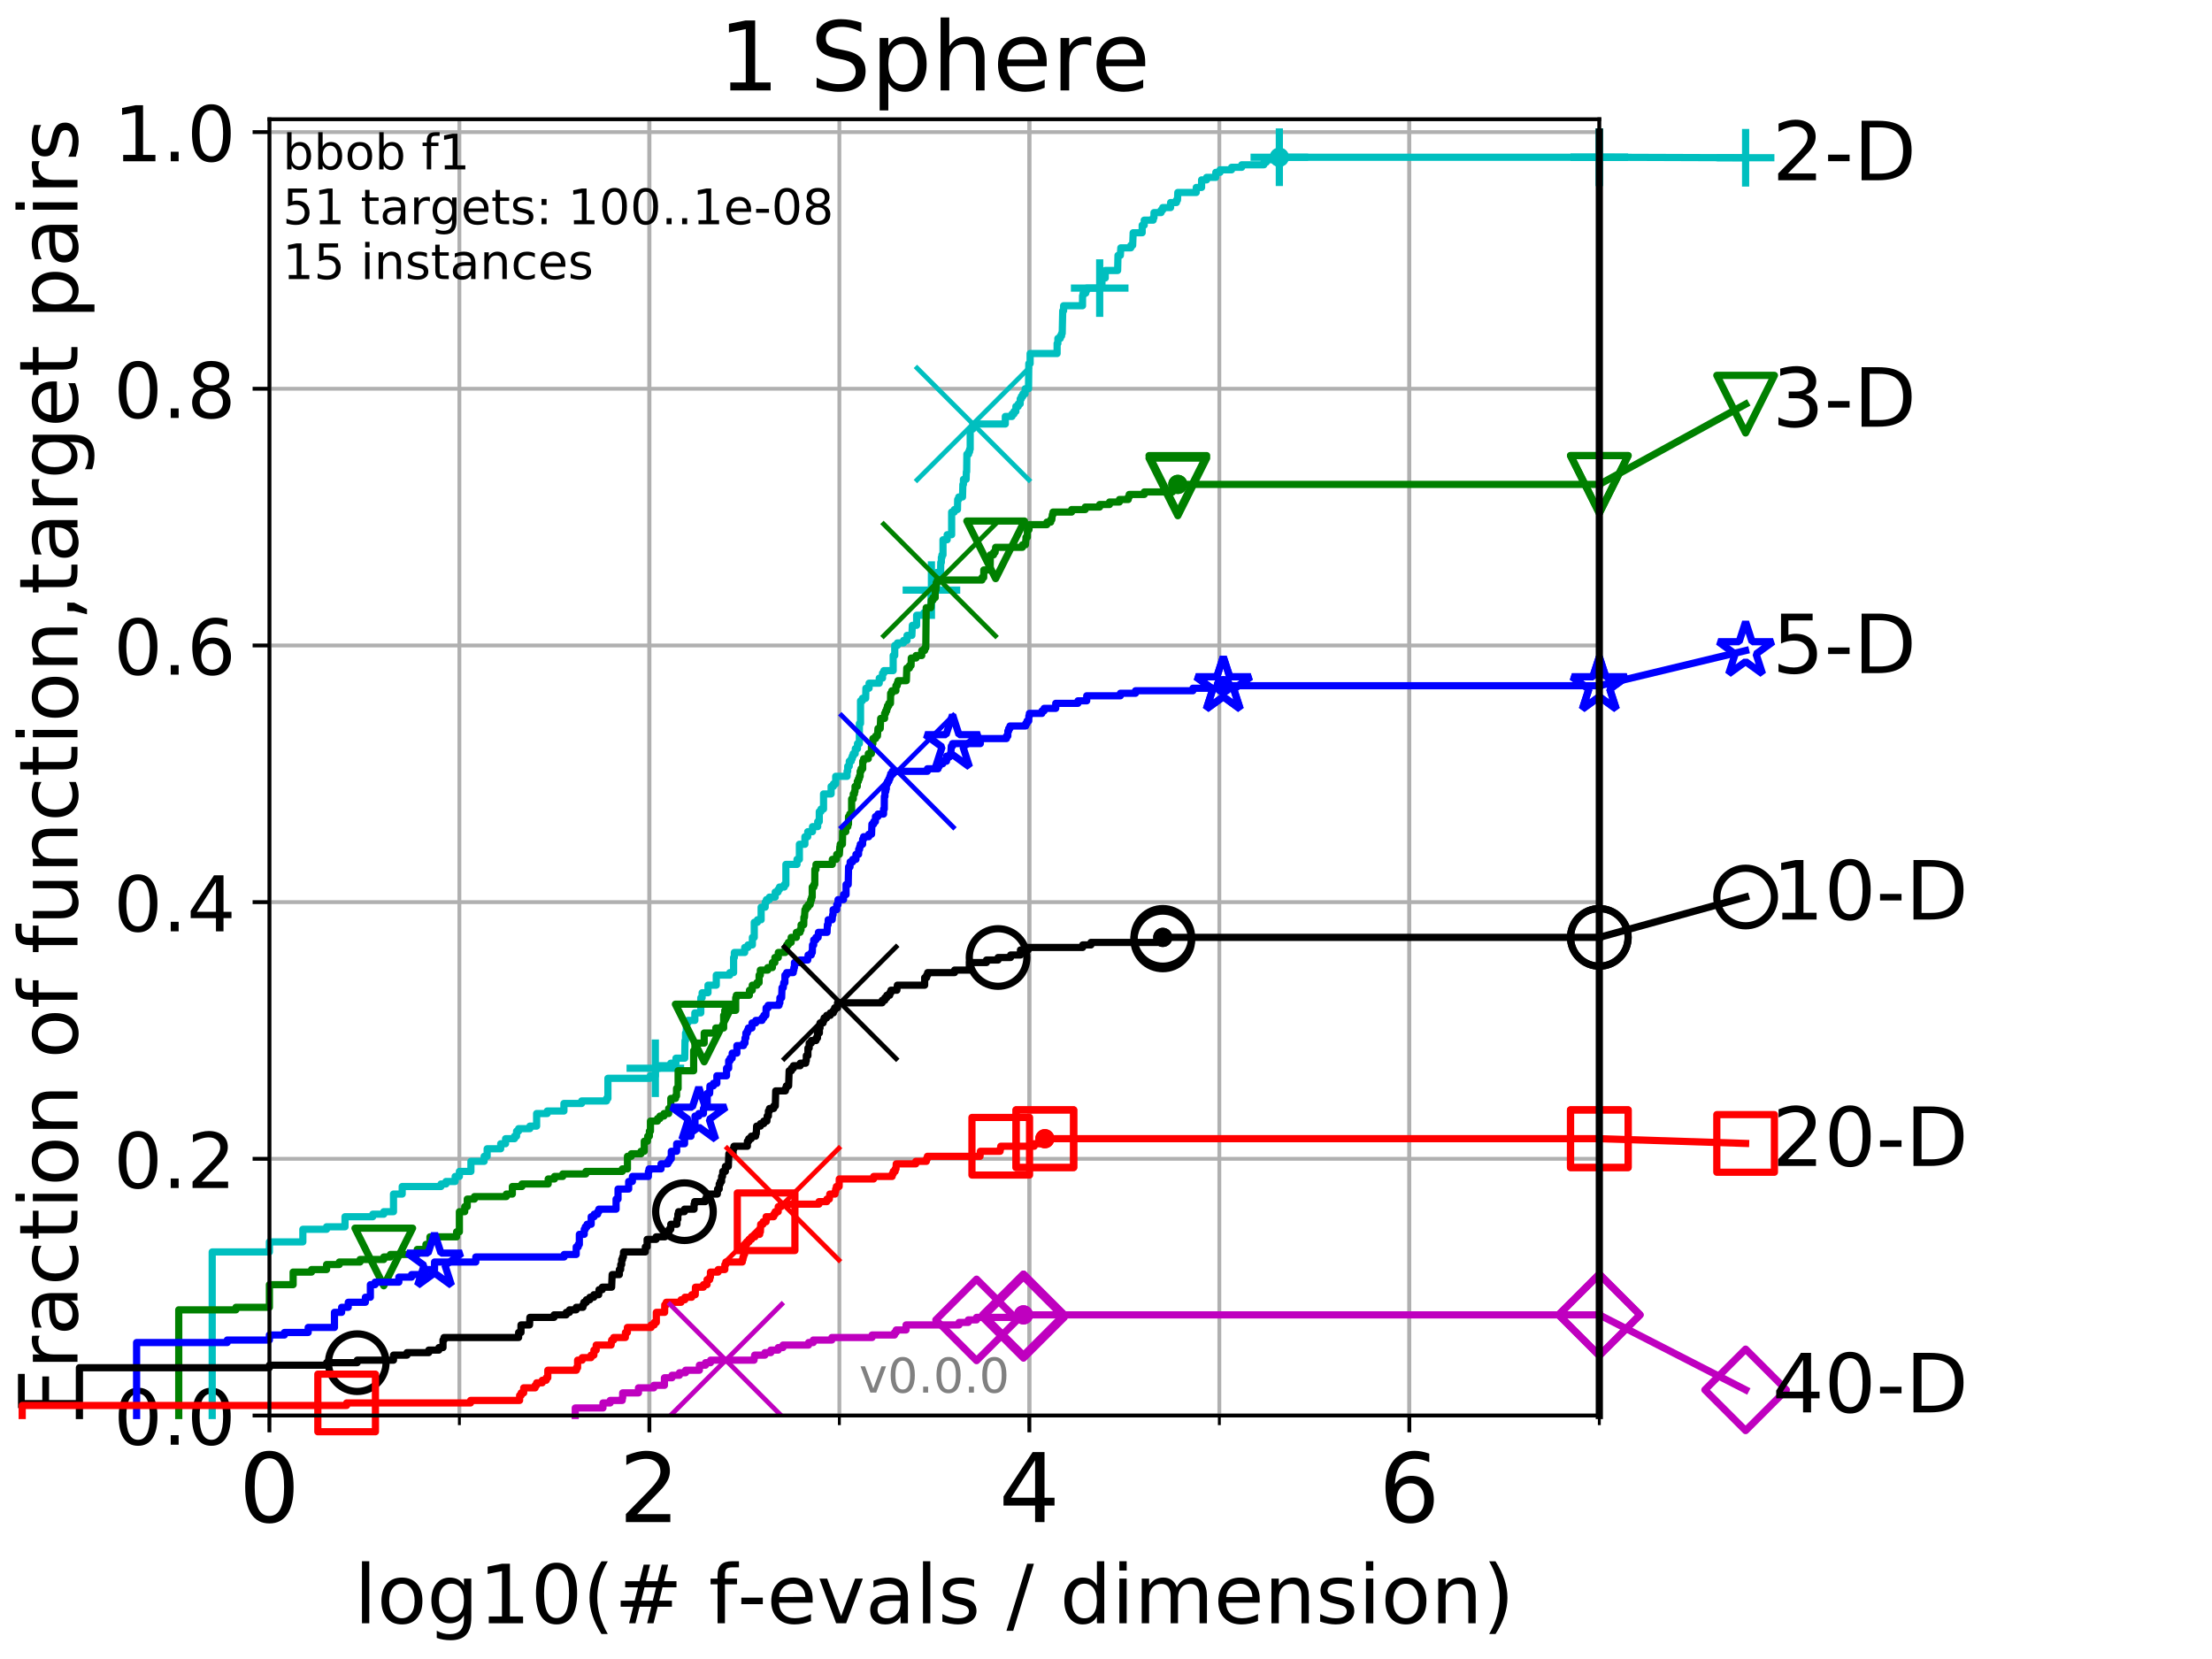 <?xml version="1.0" encoding="utf-8" standalone="no"?>
<!DOCTYPE svg PUBLIC "-//W3C//DTD SVG 1.1//EN"
  "http://www.w3.org/Graphics/SVG/1.1/DTD/svg11.dtd">
<!-- Created with matplotlib (http://matplotlib.org/) -->
<svg height="345.6pt" version="1.1" viewBox="0 0 460.8 345.6" width="460.8pt" xmlns="http://www.w3.org/2000/svg" xmlns:xlink="http://www.w3.org/1999/xlink">
 <defs>
  <style type="text/css">
*{stroke-linecap:butt;stroke-linejoin:round;}
  </style>
 </defs>
 <g id="figure_1">
  <g id="patch_1">
   <path d="M 0 345.6 
L 460.8 345.6 
L 460.8 0 
L 0 0 
z
" style="fill:#ffffff;"/>
  </g>
  <g id="axes_1">
   <g id="patch_2">
    <path d="M 56.12 294.88 
L 333.168 294.88 
L 333.168 24.84 
L 56.12 24.84 
z
" style="fill:#ffffff;"/>
   </g>
   <g id="matplotlib.axis_1">
    <g id="xtick_1">
     <g id="line2d_1">
      <path clip-path="url(#p935174758d)" d="M 56.12 294.88 
L 56.12 24.84 
" style="fill:none;stroke:#b0b0b0;stroke-linecap:square;stroke-width:0.8;"/>
     </g>
     <g id="line2d_2">
      <defs>
       <path d="M 0 0 
L 0 3.5 
" id="m2d849bc267" style="stroke:#000000;stroke-width:0.8;"/>
      </defs>
      <g>
       <use style="stroke:#000000;stroke-width:0.8;" x="56.12" xlink:href="#m2d849bc267" y="294.88"/>
      </g>
     </g>
     <g id="text_1">
      <!-- 0 -->
      <defs>
       <path d="M 31.781 66.406 
Q 24.172 66.406 20.328 58.906 
Q 16.5 51.422 16.5 36.375 
Q 16.5 21.391 20.328 13.891 
Q 24.172 6.391 31.781 6.391 
Q 39.453 6.391 43.281 13.891 
Q 47.125 21.391 47.125 36.375 
Q 47.125 51.422 43.281 58.906 
Q 39.453 66.406 31.781 66.406 
z
M 31.781 74.219 
Q 44.047 74.219 50.516 64.516 
Q 56.984 54.828 56.984 36.375 
Q 56.984 17.969 50.516 8.266 
Q 44.047 -1.422 31.781 -1.422 
Q 19.531 -1.422 13.062 8.266 
Q 6.594 17.969 6.594 36.375 
Q 6.594 54.828 13.062 64.516 
Q 19.531 74.219 31.781 74.219 
z
" id="DejaVuSans-30"/>
      </defs>
      <g transform="translate(49.758 317.077)scale(0.2 -0.2)">
       <use xlink:href="#DejaVuSans-30"/>
      </g>
     </g>
    </g>
    <g id="xtick_2">
     <g id="line2d_3">
      <path clip-path="url(#p935174758d)" d="M 135.277 294.88 
L 135.277 24.84 
" style="fill:none;stroke:#b0b0b0;stroke-linecap:square;stroke-width:0.8;"/>
     </g>
     <g id="line2d_4">
      <g>
       <use style="stroke:#000000;stroke-width:0.8;" x="135.277" xlink:href="#m2d849bc267" y="294.88"/>
      </g>
     </g>
     <g id="text_2">
      <!-- 2 -->
      <defs>
       <path d="M 19.188 8.297 
L 53.609 8.297 
L 53.609 0 
L 7.328 0 
L 7.328 8.297 
Q 12.938 14.109 22.625 23.891 
Q 32.328 33.688 34.812 36.531 
Q 39.547 41.844 41.422 45.531 
Q 43.312 49.219 43.312 52.781 
Q 43.312 58.594 39.234 62.25 
Q 35.156 65.922 28.609 65.922 
Q 23.969 65.922 18.812 64.312 
Q 13.672 62.703 7.812 59.422 
L 7.812 69.391 
Q 13.766 71.781 18.938 73 
Q 24.125 74.219 28.422 74.219 
Q 39.75 74.219 46.484 68.547 
Q 53.219 62.891 53.219 53.422 
Q 53.219 48.922 51.531 44.891 
Q 49.859 40.875 45.406 35.406 
Q 44.188 33.984 37.641 27.219 
Q 31.109 20.453 19.188 8.297 
z
" id="DejaVuSans-32"/>
      </defs>
      <g transform="translate(128.914 317.077)scale(0.2 -0.2)">
       <use xlink:href="#DejaVuSans-32"/>
      </g>
     </g>
    </g>
    <g id="xtick_3">
     <g id="line2d_5">
      <path clip-path="url(#p935174758d)" d="M 214.433 294.88 
L 214.433 24.84 
" style="fill:none;stroke:#b0b0b0;stroke-linecap:square;stroke-width:0.8;"/>
     </g>
     <g id="line2d_6">
      <g>
       <use style="stroke:#000000;stroke-width:0.8;" x="214.433" xlink:href="#m2d849bc267" y="294.88"/>
      </g>
     </g>
     <g id="text_3">
      <!-- 4 -->
      <defs>
       <path d="M 37.797 64.312 
L 12.891 25.391 
L 37.797 25.391 
z
M 35.203 72.906 
L 47.609 72.906 
L 47.609 25.391 
L 58.016 25.391 
L 58.016 17.188 
L 47.609 17.188 
L 47.609 0 
L 37.797 0 
L 37.797 17.188 
L 4.891 17.188 
L 4.891 26.703 
z
" id="DejaVuSans-34"/>
      </defs>
      <g transform="translate(208.071 317.077)scale(0.2 -0.2)">
       <use xlink:href="#DejaVuSans-34"/>
      </g>
     </g>
    </g>
    <g id="xtick_4">
     <g id="line2d_7">
      <path clip-path="url(#p935174758d)" d="M 293.59 294.88 
L 293.59 24.84 
" style="fill:none;stroke:#b0b0b0;stroke-linecap:square;stroke-width:0.8;"/>
     </g>
     <g id="line2d_8">
      <g>
       <use style="stroke:#000000;stroke-width:0.8;" x="293.59" xlink:href="#m2d849bc267" y="294.88"/>
      </g>
     </g>
     <g id="text_4">
      <!-- 6 -->
      <defs>
       <path d="M 33.016 40.375 
Q 26.375 40.375 22.484 35.828 
Q 18.609 31.297 18.609 23.391 
Q 18.609 15.531 22.484 10.953 
Q 26.375 6.391 33.016 6.391 
Q 39.656 6.391 43.531 10.953 
Q 47.406 15.531 47.406 23.391 
Q 47.406 31.297 43.531 35.828 
Q 39.656 40.375 33.016 40.375 
z
M 52.594 71.297 
L 52.594 62.312 
Q 48.875 64.062 45.094 64.984 
Q 41.312 65.922 37.594 65.922 
Q 27.828 65.922 22.672 59.328 
Q 17.531 52.734 16.797 39.406 
Q 19.672 43.656 24.016 45.922 
Q 28.375 48.188 33.594 48.188 
Q 44.578 48.188 50.953 41.516 
Q 57.328 34.859 57.328 23.391 
Q 57.328 12.156 50.688 5.359 
Q 44.047 -1.422 33.016 -1.422 
Q 20.359 -1.422 13.672 8.266 
Q 6.984 17.969 6.984 36.375 
Q 6.984 53.656 15.188 63.938 
Q 23.391 74.219 37.203 74.219 
Q 40.922 74.219 44.703 73.484 
Q 48.484 72.75 52.594 71.297 
z
" id="DejaVuSans-36"/>
      </defs>
      <g transform="translate(287.227 317.077)scale(0.2 -0.2)">
       <use xlink:href="#DejaVuSans-36"/>
      </g>
     </g>
    </g>
    <g id="xtick_5">
     <g id="line2d_9">
      <path clip-path="url(#p935174758d)" d="M 56.12 294.88 
L 56.12 24.84 
" style="fill:none;stroke:#b0b0b0;stroke-linecap:square;stroke-width:0.8;"/>
     </g>
     <g id="line2d_10">
      <defs>
       <path d="M 0 0 
L 0 2 
" id="m80d1e49613" style="stroke:#000000;stroke-width:0.6;"/>
      </defs>
      <g>
       <use style="stroke:#000000;stroke-width:0.6;" x="56.12" xlink:href="#m80d1e49613" y="294.88"/>
      </g>
     </g>
    </g>
    <g id="xtick_6">
     <g id="line2d_11">
      <path clip-path="url(#p935174758d)" d="M 95.698 294.88 
L 95.698 24.84 
" style="fill:none;stroke:#b0b0b0;stroke-linecap:square;stroke-width:0.8;"/>
     </g>
     <g id="line2d_12">
      <g>
       <use style="stroke:#000000;stroke-width:0.6;" x="95.698" xlink:href="#m80d1e49613" y="294.88"/>
      </g>
     </g>
    </g>
    <g id="xtick_7">
     <g id="line2d_13">
      <path clip-path="url(#p935174758d)" d="M 135.277 294.88 
L 135.277 24.84 
" style="fill:none;stroke:#b0b0b0;stroke-linecap:square;stroke-width:0.8;"/>
     </g>
     <g id="line2d_14">
      <g>
       <use style="stroke:#000000;stroke-width:0.6;" x="135.277" xlink:href="#m80d1e49613" y="294.88"/>
      </g>
     </g>
    </g>
    <g id="xtick_8">
     <g id="line2d_15">
      <path clip-path="url(#p935174758d)" d="M 174.855 294.88 
L 174.855 24.84 
" style="fill:none;stroke:#b0b0b0;stroke-linecap:square;stroke-width:0.8;"/>
     </g>
     <g id="line2d_16">
      <g>
       <use style="stroke:#000000;stroke-width:0.6;" x="174.855" xlink:href="#m80d1e49613" y="294.88"/>
      </g>
     </g>
    </g>
    <g id="xtick_9">
     <g id="line2d_17">
      <path clip-path="url(#p935174758d)" d="M 214.433 294.88 
L 214.433 24.84 
" style="fill:none;stroke:#b0b0b0;stroke-linecap:square;stroke-width:0.8;"/>
     </g>
     <g id="line2d_18">
      <g>
       <use style="stroke:#000000;stroke-width:0.6;" x="214.433" xlink:href="#m80d1e49613" y="294.88"/>
      </g>
     </g>
    </g>
    <g id="xtick_10">
     <g id="line2d_19">
      <path clip-path="url(#p935174758d)" d="M 254.011 294.88 
L 254.011 24.84 
" style="fill:none;stroke:#b0b0b0;stroke-linecap:square;stroke-width:0.8;"/>
     </g>
     <g id="line2d_20">
      <g>
       <use style="stroke:#000000;stroke-width:0.6;" x="254.011" xlink:href="#m80d1e49613" y="294.88"/>
      </g>
     </g>
    </g>
    <g id="xtick_11">
     <g id="line2d_21">
      <path clip-path="url(#p935174758d)" d="M 293.59 294.88 
L 293.59 24.84 
" style="fill:none;stroke:#b0b0b0;stroke-linecap:square;stroke-width:0.8;"/>
     </g>
     <g id="line2d_22">
      <g>
       <use style="stroke:#000000;stroke-width:0.6;" x="293.59" xlink:href="#m80d1e49613" y="294.88"/>
      </g>
     </g>
    </g>
    <g id="xtick_12">
     <g id="line2d_23">
      <path clip-path="url(#p935174758d)" d="M 333.168 294.88 
L 333.168 24.84 
" style="fill:none;stroke:#b0b0b0;stroke-linecap:square;stroke-width:0.8;"/>
     </g>
     <g id="line2d_24">
      <g>
       <use style="stroke:#000000;stroke-width:0.6;" x="333.168" xlink:href="#m80d1e49613" y="294.88"/>
      </g>
     </g>
    </g>
    <g id="text_5">
     <!-- log10(# f-evals / dimension) -->
     <defs>
      <path d="M 9.422 75.984 
L 18.406 75.984 
L 18.406 0 
L 9.422 0 
z
" id="DejaVuSans-6c"/>
      <path d="M 30.609 48.391 
Q 23.391 48.391 19.188 42.75 
Q 14.984 37.109 14.984 27.297 
Q 14.984 17.484 19.156 11.844 
Q 23.344 6.203 30.609 6.203 
Q 37.797 6.203 41.984 11.859 
Q 46.188 17.531 46.188 27.297 
Q 46.188 37.016 41.984 42.703 
Q 37.797 48.391 30.609 48.391 
z
M 30.609 56 
Q 42.328 56 49.016 48.375 
Q 55.719 40.766 55.719 27.297 
Q 55.719 13.875 49.016 6.219 
Q 42.328 -1.422 30.609 -1.422 
Q 18.844 -1.422 12.172 6.219 
Q 5.516 13.875 5.516 27.297 
Q 5.516 40.766 12.172 48.375 
Q 18.844 56 30.609 56 
z
" id="DejaVuSans-6f"/>
      <path d="M 45.406 27.984 
Q 45.406 37.75 41.375 43.109 
Q 37.359 48.484 30.078 48.484 
Q 22.859 48.484 18.828 43.109 
Q 14.797 37.75 14.797 27.984 
Q 14.797 18.266 18.828 12.891 
Q 22.859 7.516 30.078 7.516 
Q 37.359 7.516 41.375 12.891 
Q 45.406 18.266 45.406 27.984 
z
M 54.391 6.781 
Q 54.391 -7.172 48.188 -13.984 
Q 42 -20.797 29.203 -20.797 
Q 24.469 -20.797 20.266 -20.094 
Q 16.062 -19.391 12.109 -17.922 
L 12.109 -9.188 
Q 16.062 -11.328 19.922 -12.344 
Q 23.781 -13.375 27.781 -13.375 
Q 36.625 -13.375 41.016 -8.766 
Q 45.406 -4.156 45.406 5.172 
L 45.406 9.625 
Q 42.625 4.781 38.281 2.391 
Q 33.938 0 27.875 0 
Q 17.828 0 11.672 7.656 
Q 5.516 15.328 5.516 27.984 
Q 5.516 40.672 11.672 48.328 
Q 17.828 56 27.875 56 
Q 33.938 56 38.281 53.609 
Q 42.625 51.219 45.406 46.391 
L 45.406 54.688 
L 54.391 54.688 
z
" id="DejaVuSans-67"/>
      <path d="M 12.406 8.297 
L 28.516 8.297 
L 28.516 63.922 
L 10.984 60.406 
L 10.984 69.391 
L 28.422 72.906 
L 38.281 72.906 
L 38.281 8.297 
L 54.391 8.297 
L 54.391 0 
L 12.406 0 
z
" id="DejaVuSans-31"/>
      <path d="M 31 75.875 
Q 24.469 64.656 21.281 53.656 
Q 18.109 42.672 18.109 31.391 
Q 18.109 20.125 21.312 9.062 
Q 24.516 -2 31 -13.188 
L 23.188 -13.188 
Q 15.875 -1.703 12.234 9.375 
Q 8.594 20.453 8.594 31.391 
Q 8.594 42.281 12.203 53.312 
Q 15.828 64.359 23.188 75.875 
z
" id="DejaVuSans-28"/>
      <path d="M 51.125 44 
L 36.922 44 
L 32.812 27.688 
L 47.125 27.688 
z
M 43.797 71.781 
L 38.719 51.516 
L 52.984 51.516 
L 58.109 71.781 
L 65.922 71.781 
L 60.891 51.516 
L 76.125 51.516 
L 76.125 44 
L 58.984 44 
L 54.984 27.688 
L 70.516 27.688 
L 70.516 20.219 
L 53.078 20.219 
L 48 0 
L 40.188 0 
L 45.219 20.219 
L 30.906 20.219 
L 25.875 0 
L 18.016 0 
L 23.094 20.219 
L 7.719 20.219 
L 7.719 27.688 
L 24.906 27.688 
L 29 44 
L 13.281 44 
L 13.281 51.516 
L 30.906 51.516 
L 35.891 71.781 
z
" id="DejaVuSans-23"/>
      <path id="DejaVuSans-20"/>
      <path d="M 37.109 75.984 
L 37.109 68.5 
L 28.516 68.5 
Q 23.688 68.5 21.797 66.547 
Q 19.922 64.594 19.922 59.516 
L 19.922 54.688 
L 34.719 54.688 
L 34.719 47.703 
L 19.922 47.703 
L 19.922 0 
L 10.891 0 
L 10.891 47.703 
L 2.297 47.703 
L 2.297 54.688 
L 10.891 54.688 
L 10.891 58.5 
Q 10.891 67.625 15.141 71.797 
Q 19.391 75.984 28.609 75.984 
z
" id="DejaVuSans-66"/>
      <path d="M 4.891 31.391 
L 31.203 31.391 
L 31.203 23.391 
L 4.891 23.391 
z
" id="DejaVuSans-2d"/>
      <path d="M 56.203 29.594 
L 56.203 25.203 
L 14.891 25.203 
Q 15.484 15.922 20.484 11.062 
Q 25.484 6.203 34.422 6.203 
Q 39.594 6.203 44.453 7.469 
Q 49.312 8.734 54.109 11.281 
L 54.109 2.781 
Q 49.266 0.734 44.188 -0.344 
Q 39.109 -1.422 33.891 -1.422 
Q 20.797 -1.422 13.156 6.188 
Q 5.516 13.812 5.516 26.812 
Q 5.516 40.234 12.766 48.109 
Q 20.016 56 32.328 56 
Q 43.359 56 49.781 48.891 
Q 56.203 41.797 56.203 29.594 
z
M 47.219 32.234 
Q 47.125 39.594 43.094 43.984 
Q 39.062 48.391 32.422 48.391 
Q 24.906 48.391 20.391 44.141 
Q 15.875 39.891 15.188 32.172 
z
" id="DejaVuSans-65"/>
      <path d="M 2.984 54.688 
L 12.5 54.688 
L 29.594 8.797 
L 46.688 54.688 
L 56.203 54.688 
L 35.688 0 
L 23.484 0 
z
" id="DejaVuSans-76"/>
      <path d="M 34.281 27.484 
Q 23.391 27.484 19.188 25 
Q 14.984 22.516 14.984 16.5 
Q 14.984 11.719 18.141 8.906 
Q 21.297 6.109 26.703 6.109 
Q 34.188 6.109 38.703 11.406 
Q 43.219 16.703 43.219 25.484 
L 43.219 27.484 
z
M 52.203 31.203 
L 52.203 0 
L 43.219 0 
L 43.219 8.297 
Q 40.141 3.328 35.547 0.953 
Q 30.953 -1.422 24.312 -1.422 
Q 15.922 -1.422 10.953 3.297 
Q 6 8.016 6 15.922 
Q 6 25.141 12.172 29.828 
Q 18.359 34.516 30.609 34.516 
L 43.219 34.516 
L 43.219 35.406 
Q 43.219 41.609 39.141 45 
Q 35.062 48.391 27.688 48.391 
Q 23 48.391 18.547 47.266 
Q 14.109 46.141 10.016 43.891 
L 10.016 52.203 
Q 14.938 54.109 19.578 55.047 
Q 24.219 56 28.609 56 
Q 40.484 56 46.344 49.844 
Q 52.203 43.703 52.203 31.203 
z
" id="DejaVuSans-61"/>
      <path d="M 44.281 53.078 
L 44.281 44.578 
Q 40.484 46.531 36.375 47.5 
Q 32.281 48.484 27.875 48.484 
Q 21.188 48.484 17.844 46.438 
Q 14.5 44.391 14.5 40.281 
Q 14.5 37.156 16.891 35.375 
Q 19.281 33.594 26.516 31.984 
L 29.594 31.297 
Q 39.156 29.25 43.188 25.516 
Q 47.219 21.781 47.219 15.094 
Q 47.219 7.469 41.188 3.016 
Q 35.156 -1.422 24.609 -1.422 
Q 20.219 -1.422 15.453 -0.562 
Q 10.688 0.297 5.422 2 
L 5.422 11.281 
Q 10.406 8.688 15.234 7.391 
Q 20.062 6.109 24.812 6.109 
Q 31.156 6.109 34.562 8.281 
Q 37.984 10.453 37.984 14.406 
Q 37.984 18.062 35.516 20.016 
Q 33.062 21.969 24.703 23.781 
L 21.578 24.516 
Q 13.234 26.266 9.516 29.906 
Q 5.812 33.547 5.812 39.891 
Q 5.812 47.609 11.281 51.797 
Q 16.75 56 26.812 56 
Q 31.781 56 36.172 55.266 
Q 40.578 54.547 44.281 53.078 
z
" id="DejaVuSans-73"/>
      <path d="M 25.391 72.906 
L 33.688 72.906 
L 8.297 -9.281 
L 0 -9.281 
z
" id="DejaVuSans-2f"/>
      <path d="M 45.406 46.391 
L 45.406 75.984 
L 54.391 75.984 
L 54.391 0 
L 45.406 0 
L 45.406 8.203 
Q 42.578 3.328 38.25 0.953 
Q 33.938 -1.422 27.875 -1.422 
Q 17.969 -1.422 11.734 6.484 
Q 5.516 14.406 5.516 27.297 
Q 5.516 40.188 11.734 48.094 
Q 17.969 56 27.875 56 
Q 33.938 56 38.25 53.625 
Q 42.578 51.266 45.406 46.391 
z
M 14.797 27.297 
Q 14.797 17.391 18.875 11.75 
Q 22.953 6.109 30.078 6.109 
Q 37.203 6.109 41.297 11.75 
Q 45.406 17.391 45.406 27.297 
Q 45.406 37.203 41.297 42.844 
Q 37.203 48.484 30.078 48.484 
Q 22.953 48.484 18.875 42.844 
Q 14.797 37.203 14.797 27.297 
z
" id="DejaVuSans-64"/>
      <path d="M 9.422 54.688 
L 18.406 54.688 
L 18.406 0 
L 9.422 0 
z
M 9.422 75.984 
L 18.406 75.984 
L 18.406 64.594 
L 9.422 64.594 
z
" id="DejaVuSans-69"/>
      <path d="M 52 44.188 
Q 55.375 50.25 60.062 53.125 
Q 64.75 56 71.094 56 
Q 79.641 56 84.281 50.016 
Q 88.922 44.047 88.922 33.016 
L 88.922 0 
L 79.891 0 
L 79.891 32.719 
Q 79.891 40.578 77.094 44.375 
Q 74.312 48.188 68.609 48.188 
Q 61.625 48.188 57.562 43.547 
Q 53.516 38.922 53.516 30.906 
L 53.516 0 
L 44.484 0 
L 44.484 32.719 
Q 44.484 40.625 41.703 44.406 
Q 38.922 48.188 33.109 48.188 
Q 26.219 48.188 22.156 43.531 
Q 18.109 38.875 18.109 30.906 
L 18.109 0 
L 9.078 0 
L 9.078 54.688 
L 18.109 54.688 
L 18.109 46.188 
Q 21.188 51.219 25.484 53.609 
Q 29.781 56 35.688 56 
Q 41.656 56 45.828 52.969 
Q 50 49.953 52 44.188 
z
" id="DejaVuSans-6d"/>
      <path d="M 54.891 33.016 
L 54.891 0 
L 45.906 0 
L 45.906 32.719 
Q 45.906 40.484 42.875 44.328 
Q 39.844 48.188 33.797 48.188 
Q 26.516 48.188 22.312 43.547 
Q 18.109 38.922 18.109 30.906 
L 18.109 0 
L 9.078 0 
L 9.078 54.688 
L 18.109 54.688 
L 18.109 46.188 
Q 21.344 51.125 25.703 53.562 
Q 30.078 56 35.797 56 
Q 45.219 56 50.047 50.172 
Q 54.891 44.344 54.891 33.016 
z
" id="DejaVuSans-6e"/>
      <path d="M 8.016 75.875 
L 15.828 75.875 
Q 23.141 64.359 26.781 53.312 
Q 30.422 42.281 30.422 31.391 
Q 30.422 20.453 26.781 9.375 
Q 23.141 -1.703 15.828 -13.188 
L 8.016 -13.188 
Q 14.5 -2 17.703 9.062 
Q 20.906 20.125 20.906 31.391 
Q 20.906 42.672 17.703 53.656 
Q 14.5 64.656 8.016 75.875 
z
" id="DejaVuSans-29"/>
     </defs>
     <g transform="translate(73.803 338.154)scale(0.17 -0.17)">
      <use xlink:href="#DejaVuSans-6c"/>
      <use x="27.783" xlink:href="#DejaVuSans-6f"/>
      <use x="88.965" xlink:href="#DejaVuSans-67"/>
      <use x="152.441" xlink:href="#DejaVuSans-31"/>
      <use x="216.064" xlink:href="#DejaVuSans-30"/>
      <use x="279.688" xlink:href="#DejaVuSans-28"/>
      <use x="318.701" xlink:href="#DejaVuSans-23"/>
      <use x="402.49" xlink:href="#DejaVuSans-20"/>
      <use x="434.277" xlink:href="#DejaVuSans-66"/>
      <use x="469.404" xlink:href="#DejaVuSans-2d"/>
      <use x="505.488" xlink:href="#DejaVuSans-65"/>
      <use x="567.012" xlink:href="#DejaVuSans-76"/>
      <use x="626.191" xlink:href="#DejaVuSans-61"/>
      <use x="687.471" xlink:href="#DejaVuSans-6c"/>
      <use x="715.254" xlink:href="#DejaVuSans-73"/>
      <use x="767.354" xlink:href="#DejaVuSans-20"/>
      <use x="799.141" xlink:href="#DejaVuSans-2f"/>
      <use x="832.832" xlink:href="#DejaVuSans-20"/>
      <use x="864.619" xlink:href="#DejaVuSans-64"/>
      <use x="928.096" xlink:href="#DejaVuSans-69"/>
      <use x="955.879" xlink:href="#DejaVuSans-6d"/>
      <use x="1053.291" xlink:href="#DejaVuSans-65"/>
      <use x="1114.814" xlink:href="#DejaVuSans-6e"/>
      <use x="1178.193" xlink:href="#DejaVuSans-73"/>
      <use x="1230.293" xlink:href="#DejaVuSans-69"/>
      <use x="1258.076" xlink:href="#DejaVuSans-6f"/>
      <use x="1319.258" xlink:href="#DejaVuSans-6e"/>
      <use x="1382.637" xlink:href="#DejaVuSans-29"/>
     </g>
    </g>
   </g>
   <g id="matplotlib.axis_2">
    <g id="ytick_1">
     <g id="line2d_25">
      <path clip-path="url(#p935174758d)" d="M 56.12 294.88 
L 333.168 294.88 
" style="fill:none;stroke:#b0b0b0;stroke-linecap:square;stroke-width:0.8;"/>
     </g>
     <g id="line2d_26">
      <defs>
       <path d="M 0 0 
L -3.5 0 
" id="md7ac5cdbec" style="stroke:#000000;stroke-width:0.8;"/>
      </defs>
      <g>
       <use style="stroke:#000000;stroke-width:0.8;" x="56.12" xlink:href="#md7ac5cdbec" y="294.88"/>
      </g>
     </g>
     <g id="text_6">
      <!-- 0.0 -->
      <defs>
       <path d="M 10.688 12.406 
L 21 12.406 
L 21 0 
L 10.688 0 
z
" id="DejaVuSans-2e"/>
      </defs>
      <g transform="translate(23.675 300.959)scale(0.16 -0.16)">
       <use xlink:href="#DejaVuSans-30"/>
       <use x="63.623" xlink:href="#DejaVuSans-2e"/>
       <use x="95.41" xlink:href="#DejaVuSans-30"/>
      </g>
     </g>
    </g>
    <g id="ytick_2">
     <g id="line2d_27">
      <path clip-path="url(#p935174758d)" d="M 56.12 241.407 
L 333.168 241.407 
" style="fill:none;stroke:#b0b0b0;stroke-linecap:square;stroke-width:0.8;"/>
     </g>
     <g id="line2d_28">
      <g>
       <use style="stroke:#000000;stroke-width:0.8;" x="56.12" xlink:href="#md7ac5cdbec" y="241.407"/>
      </g>
     </g>
     <g id="text_7">
      <!-- 0.2 -->
      <g transform="translate(23.675 247.485)scale(0.16 -0.16)">
       <use xlink:href="#DejaVuSans-30"/>
       <use x="63.623" xlink:href="#DejaVuSans-2e"/>
       <use x="95.41" xlink:href="#DejaVuSans-32"/>
      </g>
     </g>
    </g>
    <g id="ytick_3">
     <g id="line2d_29">
      <path clip-path="url(#p935174758d)" d="M 56.12 187.933 
L 333.168 187.933 
" style="fill:none;stroke:#b0b0b0;stroke-linecap:square;stroke-width:0.8;"/>
     </g>
     <g id="line2d_30">
      <g>
       <use style="stroke:#000000;stroke-width:0.8;" x="56.12" xlink:href="#md7ac5cdbec" y="187.933"/>
      </g>
     </g>
     <g id="text_8">
      <!-- 0.4 -->
      <g transform="translate(23.675 194.012)scale(0.16 -0.16)">
       <use xlink:href="#DejaVuSans-30"/>
       <use x="63.623" xlink:href="#DejaVuSans-2e"/>
       <use x="95.41" xlink:href="#DejaVuSans-34"/>
      </g>
     </g>
    </g>
    <g id="ytick_4">
     <g id="line2d_31">
      <path clip-path="url(#p935174758d)" d="M 56.12 134.46 
L 333.168 134.46 
" style="fill:none;stroke:#b0b0b0;stroke-linecap:square;stroke-width:0.8;"/>
     </g>
     <g id="line2d_32">
      <g>
       <use style="stroke:#000000;stroke-width:0.8;" x="56.12" xlink:href="#md7ac5cdbec" y="134.46"/>
      </g>
     </g>
     <g id="text_9">
      <!-- 0.6 -->
      <g transform="translate(23.675 140.539)scale(0.16 -0.16)">
       <use xlink:href="#DejaVuSans-30"/>
       <use x="63.623" xlink:href="#DejaVuSans-2e"/>
       <use x="95.41" xlink:href="#DejaVuSans-36"/>
      </g>
     </g>
    </g>
    <g id="ytick_5">
     <g id="line2d_33">
      <path clip-path="url(#p935174758d)" d="M 56.12 80.987 
L 333.168 80.987 
" style="fill:none;stroke:#b0b0b0;stroke-linecap:square;stroke-width:0.8;"/>
     </g>
     <g id="line2d_34">
      <g>
       <use style="stroke:#000000;stroke-width:0.8;" x="56.12" xlink:href="#md7ac5cdbec" y="80.987"/>
      </g>
     </g>
     <g id="text_10">
      <!-- 0.8 -->
      <defs>
       <path d="M 31.781 34.625 
Q 24.75 34.625 20.719 30.859 
Q 16.703 27.094 16.703 20.516 
Q 16.703 13.922 20.719 10.156 
Q 24.75 6.391 31.781 6.391 
Q 38.812 6.391 42.859 10.172 
Q 46.922 13.969 46.922 20.516 
Q 46.922 27.094 42.891 30.859 
Q 38.875 34.625 31.781 34.625 
z
M 21.922 38.812 
Q 15.578 40.375 12.031 44.719 
Q 8.5 49.078 8.5 55.328 
Q 8.5 64.062 14.719 69.141 
Q 20.953 74.219 31.781 74.219 
Q 42.672 74.219 48.875 69.141 
Q 55.078 64.062 55.078 55.328 
Q 55.078 49.078 51.531 44.719 
Q 48 40.375 41.703 38.812 
Q 48.828 37.156 52.797 32.312 
Q 56.781 27.484 56.781 20.516 
Q 56.781 9.906 50.312 4.234 
Q 43.844 -1.422 31.781 -1.422 
Q 19.734 -1.422 13.25 4.234 
Q 6.781 9.906 6.781 20.516 
Q 6.781 27.484 10.781 32.312 
Q 14.797 37.156 21.922 38.812 
z
M 18.312 54.391 
Q 18.312 48.734 21.844 45.562 
Q 25.391 42.391 31.781 42.391 
Q 38.141 42.391 41.719 45.562 
Q 45.312 48.734 45.312 54.391 
Q 45.312 60.062 41.719 63.234 
Q 38.141 66.406 31.781 66.406 
Q 25.391 66.406 21.844 63.234 
Q 18.312 60.062 18.312 54.391 
z
" id="DejaVuSans-38"/>
      </defs>
      <g transform="translate(23.675 87.066)scale(0.16 -0.16)">
       <use xlink:href="#DejaVuSans-30"/>
       <use x="63.623" xlink:href="#DejaVuSans-2e"/>
       <use x="95.41" xlink:href="#DejaVuSans-38"/>
      </g>
     </g>
    </g>
    <g id="ytick_6">
     <g id="line2d_35">
      <path clip-path="url(#p935174758d)" d="M 56.12 27.514 
L 333.168 27.514 
" style="fill:none;stroke:#b0b0b0;stroke-linecap:square;stroke-width:0.8;"/>
     </g>
     <g id="line2d_36">
      <g>
       <use style="stroke:#000000;stroke-width:0.8;" x="56.12" xlink:href="#md7ac5cdbec" y="27.514"/>
      </g>
     </g>
     <g id="text_11">
      <!-- 1.0 -->
      <g transform="translate(23.675 33.592)scale(0.16 -0.16)">
       <use xlink:href="#DejaVuSans-31"/>
       <use x="63.623" xlink:href="#DejaVuSans-2e"/>
       <use x="95.41" xlink:href="#DejaVuSans-30"/>
      </g>
     </g>
    </g>
    <g id="text_12">
     <!-- Fraction of function,target pairs -->
     <defs>
      <path d="M 9.812 72.906 
L 51.703 72.906 
L 51.703 64.594 
L 19.672 64.594 
L 19.672 43.109 
L 48.578 43.109 
L 48.578 34.812 
L 19.672 34.812 
L 19.672 0 
L 9.812 0 
z
" id="DejaVuSans-46"/>
      <path d="M 41.109 46.297 
Q 39.594 47.172 37.812 47.578 
Q 36.031 48 33.891 48 
Q 26.266 48 22.188 43.047 
Q 18.109 38.094 18.109 28.812 
L 18.109 0 
L 9.078 0 
L 9.078 54.688 
L 18.109 54.688 
L 18.109 46.188 
Q 20.953 51.172 25.484 53.578 
Q 30.031 56 36.531 56 
Q 37.453 56 38.578 55.875 
Q 39.703 55.766 41.062 55.516 
z
" id="DejaVuSans-72"/>
      <path d="M 48.781 52.594 
L 48.781 44.188 
Q 44.969 46.297 41.141 47.344 
Q 37.312 48.391 33.406 48.391 
Q 24.656 48.391 19.812 42.844 
Q 14.984 37.312 14.984 27.297 
Q 14.984 17.281 19.812 11.734 
Q 24.656 6.203 33.406 6.203 
Q 37.312 6.203 41.141 7.25 
Q 44.969 8.297 48.781 10.406 
L 48.781 2.094 
Q 45.016 0.344 40.984 -0.531 
Q 36.969 -1.422 32.422 -1.422 
Q 20.062 -1.422 12.781 6.344 
Q 5.516 14.109 5.516 27.297 
Q 5.516 40.672 12.859 48.328 
Q 20.219 56 33.016 56 
Q 37.156 56 41.109 55.141 
Q 45.062 54.297 48.781 52.594 
z
" id="DejaVuSans-63"/>
      <path d="M 18.312 70.219 
L 18.312 54.688 
L 36.812 54.688 
L 36.812 47.703 
L 18.312 47.703 
L 18.312 18.016 
Q 18.312 11.328 20.141 9.422 
Q 21.969 7.516 27.594 7.516 
L 36.812 7.516 
L 36.812 0 
L 27.594 0 
Q 17.188 0 13.234 3.875 
Q 9.281 7.766 9.281 18.016 
L 9.281 47.703 
L 2.688 47.703 
L 2.688 54.688 
L 9.281 54.688 
L 9.281 70.219 
z
" id="DejaVuSans-74"/>
      <path d="M 8.5 21.578 
L 8.5 54.688 
L 17.484 54.688 
L 17.484 21.922 
Q 17.484 14.156 20.5 10.266 
Q 23.531 6.391 29.594 6.391 
Q 36.859 6.391 41.078 11.031 
Q 45.312 15.672 45.312 23.688 
L 45.312 54.688 
L 54.297 54.688 
L 54.297 0 
L 45.312 0 
L 45.312 8.406 
Q 42.047 3.422 37.719 1 
Q 33.406 -1.422 27.688 -1.422 
Q 18.266 -1.422 13.375 4.438 
Q 8.5 10.297 8.5 21.578 
z
M 31.109 56 
z
" id="DejaVuSans-75"/>
      <path d="M 11.719 12.406 
L 22.016 12.406 
L 22.016 4 
L 14.016 -11.625 
L 7.719 -11.625 
L 11.719 4 
z
" id="DejaVuSans-2c"/>
      <path d="M 18.109 8.203 
L 18.109 -20.797 
L 9.078 -20.797 
L 9.078 54.688 
L 18.109 54.688 
L 18.109 46.391 
Q 20.953 51.266 25.266 53.625 
Q 29.594 56 35.594 56 
Q 45.562 56 51.781 48.094 
Q 58.016 40.188 58.016 27.297 
Q 58.016 14.406 51.781 6.484 
Q 45.562 -1.422 35.594 -1.422 
Q 29.594 -1.422 25.266 0.953 
Q 20.953 3.328 18.109 8.203 
z
M 48.688 27.297 
Q 48.688 37.203 44.609 42.844 
Q 40.531 48.484 33.406 48.484 
Q 26.266 48.484 22.188 42.844 
Q 18.109 37.203 18.109 27.297 
Q 18.109 17.391 22.188 11.75 
Q 26.266 6.109 33.406 6.109 
Q 40.531 6.109 44.609 11.75 
Q 48.688 17.391 48.688 27.297 
z
" id="DejaVuSans-70"/>
     </defs>
     <g transform="translate(16.14 294.999)rotate(-90)scale(0.17 -0.17)">
      <use xlink:href="#DejaVuSans-46"/>
      <use x="57.41" xlink:href="#DejaVuSans-72"/>
      <use x="98.523" xlink:href="#DejaVuSans-61"/>
      <use x="159.803" xlink:href="#DejaVuSans-63"/>
      <use x="214.783" xlink:href="#DejaVuSans-74"/>
      <use x="253.992" xlink:href="#DejaVuSans-69"/>
      <use x="281.775" xlink:href="#DejaVuSans-6f"/>
      <use x="342.957" xlink:href="#DejaVuSans-6e"/>
      <use x="406.336" xlink:href="#DejaVuSans-20"/>
      <use x="438.123" xlink:href="#DejaVuSans-6f"/>
      <use x="499.305" xlink:href="#DejaVuSans-66"/>
      <use x="534.51" xlink:href="#DejaVuSans-20"/>
      <use x="566.297" xlink:href="#DejaVuSans-66"/>
      <use x="601.502" xlink:href="#DejaVuSans-75"/>
      <use x="664.881" xlink:href="#DejaVuSans-6e"/>
      <use x="728.26" xlink:href="#DejaVuSans-63"/>
      <use x="783.24" xlink:href="#DejaVuSans-74"/>
      <use x="822.449" xlink:href="#DejaVuSans-69"/>
      <use x="850.232" xlink:href="#DejaVuSans-6f"/>
      <use x="911.414" xlink:href="#DejaVuSans-6e"/>
      <use x="974.793" xlink:href="#DejaVuSans-2c"/>
      <use x="1006.58" xlink:href="#DejaVuSans-74"/>
      <use x="1045.789" xlink:href="#DejaVuSans-61"/>
      <use x="1107.068" xlink:href="#DejaVuSans-72"/>
      <use x="1148.166" xlink:href="#DejaVuSans-67"/>
      <use x="1211.643" xlink:href="#DejaVuSans-65"/>
      <use x="1273.166" xlink:href="#DejaVuSans-74"/>
      <use x="1312.375" xlink:href="#DejaVuSans-20"/>
      <use x="1344.162" xlink:href="#DejaVuSans-70"/>
      <use x="1407.639" xlink:href="#DejaVuSans-61"/>
      <use x="1468.918" xlink:href="#DejaVuSans-69"/>
      <use x="1496.701" xlink:href="#DejaVuSans-72"/>
      <use x="1537.814" xlink:href="#DejaVuSans-73"/>
     </g>
    </g>
   </g>
   <g id="line2d_37">
    <defs>
     <path d="M 0 1.5 
C 0.398 1.5 0.779 1.342 1.061 1.061 
C 1.342 0.779 1.5 0.398 1.5 0 
C 1.5 -0.398 1.342 -0.779 1.061 -1.061 
C 0.779 -1.342 0.398 -1.5 0 -1.5 
C -0.398 -1.5 -0.779 -1.342 -1.061 -1.061 
C -1.342 -0.779 -1.5 -0.398 -1.5 0 
C -1.5 0.398 -1.342 0.779 -1.061 1.061 
C -0.779 1.342 -0.398 1.5 0 1.5 
z
" id="mafffef88f3" style="stroke:#00bfbf;"/>
    </defs>
    <g>
     <use style="fill:#00bfbf;stroke:#00bfbf;" x="266.509" xlink:href="#mafffef88f3" y="32.756"/>
     <use style="fill:#00bfbf;stroke:#00bfbf;" x="266.509" xlink:href="#mafffef88f3" y="32.756"/>
    </g>
   </g>
   <g id="line2d_38">
    <path d="M 44.206 294.88 
L 44.206 260.804 
L 56.12 260.804 
L 56.12 258.707 
L 63.089 258.707 
L 63.089 256.086 
L 68.034 256.086 
L 68.034 255.561 
L 71.87 255.561 
L 71.87 253.464 
L 77.653 253.464 
L 77.653 252.94 
L 79.949 252.94 
L 79.949 252.416 
L 81.973 252.416 
L 81.973 248.746 
L 83.784 248.746 
L 83.784 247.173 
L 91.863 247.173 
L 91.863 246.649 
L 92.905 246.649 
L 92.905 246.125 
L 94.817 246.125 
L 94.817 245.076 
L 95.698 245.076 
L 95.698 244.028 
L 98.101 244.028 
L 98.101 241.931 
L 100.857 241.931 
L 100.857 240.882 
L 101.482 240.882 
L 101.482 239.31 
L 104.306 239.31 
L 104.306 238.261 
L 105.317 238.261 
L 105.317 237.213 
L 107.177 237.213 
L 107.177 236.689 
L 107.613 236.689 
L 107.613 235.64 
L 108.037 235.64 
L 108.037 235.116 
L 110.385 235.116 
L 110.385 234.592 
L 111.788 234.592 
L 111.788 231.97 
L 113.999 231.97 
L 113.999 231.446 
L 117.475 231.446 
L 117.475 229.873 
L 121.165 229.873 
L 121.165 229.349 
L 126.352 229.349 
L 126.352 228.825 
L 126.639 228.825 
L 126.639 224.631 
L 135.448 224.631 
L 135.448 224.107 
L 136.52 224.107 
L 136.52 222.534 
L 137.377 222.534 
L 137.377 222.01 
L 139.72 222.01 
L 139.72 221.485 
L 140.813 221.485 
L 140.813 220.437 
L 142.642 220.437 
L 142.698 216.767 
L 142.81 216.767 
L 142.81 215.194 
L 142.975 215.194 
L 142.975 213.097 
L 143.301 213.097 
L 143.301 212.573 
L 144.748 212.573 
L 144.748 211 
L 145.99 211 
L 145.99 207.855 
L 146.264 207.855 
L 146.264 206.806 
L 147.489 206.806 
L 147.489 205.234 
L 149.215 205.234 
L 149.215 203.137 
L 152.028 203.137 
L 152.028 202.612 
L 152.82 202.612 
L 152.82 199.467 
L 152.974 199.467 
L 152.974 198.418 
L 155.135 198.418 
L 155.135 197.37 
L 155.824 197.37 
L 155.824 196.846 
L 156.736 196.846 
L 156.736 195.273 
L 157.126 195.273 
L 157.126 192.127 
L 157.788 192.127 
L 157.788 191.603 
L 158.559 191.603 
L 158.559 188.982 
L 159.403 188.982 
L 159.403 187.933 
L 159.655 187.933 
L 159.655 187.409 
L 160.288 187.409 
L 160.288 186.885 
L 161.489 186.885 
L 161.489 185.836 
L 162.077 185.836 
L 162.077 185.312 
L 162.382 185.312 
L 162.382 184.788 
L 163.382 184.788 
L 163.382 184.264 
L 163.714 184.264 
L 163.714 180.07 
L 166.031 180.07 
L 166.031 179.021 
L 166.527 179.021 
L 166.527 175.876 
L 167.674 175.876 
L 167.674 174.303 
L 168.264 174.303 
L 168.264 173.255 
L 169.256 173.255 
L 169.256 172.206 
L 170.34 172.206 
L 170.34 171.158 
L 170.672 171.158 
L 170.672 169.061 
L 171.03 169.061 
L 171.03 168.536 
L 171.559 168.536 
L 171.559 165.391 
L 173.139 165.391 
L 173.139 163.818 
L 173.617 163.818 
L 173.617 163.294 
L 174.09 163.294 
L 174.09 161.721 
L 176.462 161.721 
L 176.462 160.673 
L 176.594 160.673 
L 176.594 159.624 
L 176.918 159.624 
L 176.918 158.576 
L 177.332 158.576 
L 177.332 158.051 
L 177.531 158.051 
L 177.531 157.527 
L 177.736 157.527 
L 177.736 157.003 
L 178.153 157.003 
L 178.174 155.954 
L 178.628 155.954 
L 178.628 154.906 
L 179.024 154.906 
L 179.024 150.712 
L 179.265 150.712 
L 179.265 145.994 
L 179.659 145.994 
L 179.659 145.469 
L 180.335 145.469 
L 180.385 143.372 
L 181.045 143.372 
L 181.045 142.324 
L 183.163 142.324 
L 183.163 141.275 
L 183.844 141.275 
L 183.844 140.227 
L 184.137 140.227 
L 184.137 139.703 
L 186.063 139.703 
L 186.063 136.557 
L 186.391 136.557 
L 186.391 134.46 
L 186.944 134.46 
L 186.944 133.936 
L 188.227 133.936 
L 188.227 133.412 
L 188.953 133.412 
L 188.953 132.363 
L 189.96 132.363 
L 190.056 130.266 
L 190.948 130.266 
L 190.948 128.169 
L 192.457 128.169 
L 192.457 127.645 
L 193.353 127.645 
L 193.353 126.596 
L 193.972 126.596 
L 194.034 122.927 
L 195.128 122.927 
L 195.128 119.257 
L 195.945 119.257 
L 195.973 117.16 
L 196.103 117.16 
L 196.103 116.112 
L 196.228 116.112 
L 196.228 115.587 
L 196.442 115.587 
L 196.442 112.442 
L 197.311 112.442 
L 197.311 111.393 
L 198.244 111.393 
L 198.244 106.675 
L 198.801 106.675 
L 198.801 106.151 
L 199.456 106.151 
L 199.499 104.054 
L 199.729 104.054 
L 199.729 103.53 
L 200.512 103.53 
L 200.578 100.908 
L 200.704 100.908 
L 200.704 99.86 
L 201.26 99.86 
L 201.308 98.287 
L 201.373 98.287 
L 201.421 94.617 
L 201.783 94.617 
L 201.783 94.093 
L 201.985 94.093 
L 201.985 93.569 
L 202.11 93.569 
L 202.11 89.375 
L 202.666 89.375 
L 202.671 88.326 
L 209.424 88.326 
L 209.424 86.754 
L 210.816 86.754 
L 210.816 86.229 
L 211.237 86.229 
L 211.237 85.705 
L 211.626 85.705 
L 211.626 84.657 
L 212.125 84.657 
L 212.125 84.132 
L 212.525 84.132 
L 212.525 83.084 
L 212.77 83.084 
L 212.77 82.56 
L 213.084 82.56 
L 213.084 82.035 
L 213.551 82.035 
L 213.551 80.987 
L 214.256 80.987 
L 214.318 75.744 
L 214.596 75.744 
L 214.596 73.647 
L 220.217 73.647 
L 220.217 71.55 
L 220.374 71.55 
L 220.374 70.502 
L 220.879 70.502 
L 220.879 69.978 
L 221.147 69.978 
L 221.147 69.453 
L 221.278 69.453 
L 221.384 64.735 
L 221.568 64.735 
L 221.568 63.687 
L 225.511 63.687 
L 225.511 61.59 
L 225.627 61.59 
L 225.627 61.066 
L 226.185 61.066 
L 226.185 60.541 
L 226.377 60.541 
L 226.377 60.017 
L 229.086 60.017 
L 229.086 59.493 
L 229.553 59.493 
L 229.553 57.92 
L 230.241 57.92 
L 230.241 56.347 
L 232.824 56.347 
L 232.899 53.202 
L 233.394 53.202 
L 233.486 51.629 
L 235.57 51.629 
L 235.57 51.105 
L 235.957 51.105 
L 236.057 48.484 
L 237.937 48.484 
L 237.937 46.911 
L 238.363 46.911 
L 238.363 45.862 
L 240.23 45.862 
L 240.23 45.338 
L 240.395 45.338 
L 240.395 44.29 
L 241.873 44.29 
L 241.873 43.765 
L 242.213 43.765 
L 242.213 43.241 
L 243.856 43.241 
L 243.856 42.193 
L 245.074 42.193 
L 245.074 41.668 
L 245.298 41.668 
L 245.356 40.096 
L 249.201 40.096 
L 249.201 39.047 
L 250.313 39.047 
L 250.313 37.474 
L 251.357 37.474 
L 251.357 36.95 
L 253.272 36.95 
L 253.272 35.902 
L 254.156 35.902 
L 254.156 35.377 
L 256.562 35.377 
L 256.562 34.853 
L 258.672 34.853 
L 258.672 34.329 
L 263.288 34.329 
L 263.288 33.805 
L 263.787 33.805 
L 263.787 33.28 
L 266.509 33.28 
L 266.509 32.756 
L 333.168 32.756 
L 333.168 32.756 
" style="fill:none;stroke:#00bfbf;stroke-linecap:square;stroke-width:1.5;"/>
   </g>
   <g id="line2d_39">
    <defs>
     <path d="M -6 0 
L 6 0 
M 0 6 
L 0 -6 
" id="m3890e9a287" style="stroke:#00bfbf;stroke-width:1.5;"/>
    </defs>
    <g>
     <use style="fill-opacity:0;stroke:#00bfbf;stroke-width:1.5;" x="136.52" xlink:href="#m3890e9a287" y="222.534"/>
     <use style="fill-opacity:0;stroke:#00bfbf;stroke-width:1.5;" x="194.034" xlink:href="#m3890e9a287" y="122.927"/>
     <use style="fill-opacity:0;stroke:#00bfbf;stroke-width:1.5;" x="229.086" xlink:href="#m3890e9a287" y="60.017"/>
     <use style="fill-opacity:0;stroke:#00bfbf;stroke-width:1.5;" x="266.509" xlink:href="#m3890e9a287" y="32.756"/>
     <use style="fill-opacity:0;stroke:#00bfbf;stroke-width:1.5;" x="333.168" xlink:href="#m3890e9a287" y="32.756"/>
    </g>
   </g>
   <g id="line2d_40">
    <path style="fill:none;stroke:#00bfbf;stroke-linecap:square;stroke-width:1.5;"/>
    <g/>
   </g>
   <g id="line2d_41">
    <path clip-path="url(#p935174758d)" d="M 202.692 88.326 
" style="fill:none;stroke:#00bfbf;stroke-linecap:square;stroke-width:1.5;"/>
    <defs>
     <path d="M -12 12 
L 12 -12 
M -12 -12 
L 12 12 
" id="ma49504a302" style="stroke:#00bfbf;"/>
    </defs>
    <g clip-path="url(#p935174758d)">
     <use style="fill:#00bfbf;stroke:#00bfbf;" x="202.692" xlink:href="#ma49504a302" y="88.326"/>
    </g>
   </g>
   <g id="line2d_42">
    <defs>
     <path d="M 0 1.5 
C 0.398 1.5 0.779 1.342 1.061 1.061 
C 1.342 0.779 1.5 0.398 1.5 0 
C 1.5 -0.398 1.342 -0.779 1.061 -1.061 
C 0.779 -1.342 0.398 -1.5 0 -1.5 
C -0.398 -1.5 -0.779 -1.342 -1.061 -1.061 
C -1.342 -0.779 -1.5 -0.398 -1.5 0 
C -1.5 0.398 -1.342 0.779 -1.061 1.061 
C -0.779 1.342 -0.398 1.5 0 1.5 
z
" id="mf81550d689" style="stroke:#008000;"/>
    </defs>
    <g>
     <use style="fill:#008000;stroke:#008000;" x="245.367" xlink:href="#mf81550d689" y="100.908"/>
     <use style="fill:#008000;stroke:#008000;" x="245.367" xlink:href="#mf81550d689" y="100.908"/>
    </g>
   </g>
   <g id="line2d_43">
    <path d="M 37.236 294.88 
L 37.236 272.862 
L 49.151 272.862 
L 49.151 272.337 
L 56.12 272.337 
L 56.12 267.619 
L 61.065 267.619 
L 61.065 264.998 
L 64.9 264.998 
L 64.9 264.474 
L 68.034 264.474 
L 68.034 263.425 
L 70.684 263.425 
L 70.684 262.901 
L 75.004 262.901 
L 75.004 262.377 
L 79.949 262.377 
L 79.949 261.852 
L 81.324 261.852 
L 81.324 261.328 
L 86.918 261.328 
L 86.918 260.28 
L 88.729 260.28 
L 88.729 259.231 
L 89.568 259.231 
L 89.568 257.658 
L 95.116 257.658 
L 95.116 256.61 
L 95.698 256.61 
L 95.698 252.416 
L 96.808 252.416 
L 96.808 251.367 
L 97.337 251.367 
L 97.337 249.795 
L 98.832 249.795 
L 98.832 249.27 
L 105.48 249.27 
L 105.48 248.746 
L 106.731 248.746 
L 106.731 247.173 
L 108.722 247.173 
L 108.722 246.649 
L 114.196 246.649 
L 114.196 245.601 
L 115.511 245.601 
L 115.511 245.076 
L 117.232 245.076 
L 117.232 244.552 
L 122.053 244.552 
L 122.053 244.028 
L 129.63 244.028 
L 129.63 243.504 
L 130.709 243.504 
L 130.709 240.882 
L 131.513 240.882 
L 131.513 240.358 
L 133.529 240.358 
L 133.529 239.834 
L 134.213 239.834 
L 134.213 237.737 
L 134.871 237.737 
L 134.929 236.689 
L 135.277 236.689 
L 135.277 235.64 
L 135.504 235.64 
L 135.504 233.543 
L 136.967 233.543 
L 136.967 233.019 
L 137.478 233.019 
L 137.478 232.495 
L 138.315 232.495 
L 138.315 231.97 
L 139.294 231.97 
L 139.294 230.922 
L 139.742 230.922 
L 139.742 228.825 
L 140.73 228.825 
L 140.73 228.301 
L 140.937 228.301 
L 140.937 226.728 
L 141.263 226.728 
L 141.263 223.058 
L 144.498 223.058 
L 144.498 218.864 
L 144.764 218.864 
L 144.764 217.291 
L 146.697 217.291 
L 146.697 215.194 
L 149.113 215.194 
L 149.113 214.146 
L 150.749 214.146 
L 150.749 211.525 
L 150.98 211.525 
L 150.98 210.476 
L 153.258 210.476 
L 153.258 207.855 
L 153.399 207.855 
L 153.399 207.331 
L 156.108 207.331 
L 156.125 206.282 
L 156.711 206.282 
L 156.711 205.234 
L 157.672 205.234 
L 157.672 204.709 
L 158.133 204.709 
L 158.133 203.137 
L 158.388 203.137 
L 158.388 202.088 
L 159.93 202.088 
L 159.93 201.564 
L 160.899 201.564 
L 160.899 200.515 
L 161.42 200.515 
L 161.42 199.467 
L 162.131 199.467 
L 162.131 198.418 
L 163.593 198.418 
L 163.593 197.37 
L 163.888 197.37 
L 163.888 196.846 
L 164.232 196.846 
L 164.232 196.321 
L 164.817 196.321 
L 164.817 195.273 
L 165.902 195.273 
L 165.902 194.224 
L 166.666 194.224 
L 166.666 193.7 
L 166.877 193.7 
L 166.877 192.652 
L 167.433 192.652 
L 167.468 191.079 
L 167.591 191.079 
L 167.687 189.506 
L 167.92 189.506 
L 167.92 188.982 
L 168.352 188.982 
L 168.352 188.458 
L 168.781 188.458 
L 168.781 187.933 
L 168.895 187.933 
L 168.895 187.409 
L 169.073 187.409 
L 169.073 186.885 
L 169.2 186.885 
L 169.2 184.788 
L 169.539 184.788 
L 169.539 184.264 
L 169.733 184.264 
L 169.749 181.118 
L 169.986 181.118 
L 169.986 180.07 
L 173.384 180.07 
L 173.384 179.021 
L 174.207 179.021 
L 174.308 177.973 
L 174.855 177.973 
L 174.952 176.4 
L 175.026 176.4 
L 175.026 175.876 
L 175.49 175.876 
L 175.546 173.255 
L 176.199 173.255 
L 176.199 172.206 
L 176.618 172.206 
L 176.618 171.682 
L 176.757 171.682 
L 176.757 170.109 
L 177.016 170.109 
L 177.016 169.585 
L 177.411 169.585 
L 177.411 166.439 
L 177.753 166.439 
L 177.753 165.391 
L 177.998 165.391 
L 177.998 164.867 
L 178.117 164.867 
L 178.117 163.818 
L 178.589 163.818 
L 178.589 162.77 
L 178.814 162.77 
L 178.814 162.245 
L 179.013 162.245 
L 179.013 161.721 
L 179.187 161.721 
L 179.187 160.673 
L 179.373 160.673 
L 179.373 160.148 
L 179.718 160.148 
L 179.718 158.576 
L 179.911 158.576 
L 179.911 158.051 
L 180.882 158.051 
L 180.882 157.003 
L 181.531 157.003 
L 181.531 155.43 
L 181.709 155.43 
L 181.709 154.906 
L 181.84 154.906 
L 181.84 153.857 
L 182.403 153.857 
L 182.403 153.333 
L 182.79 153.333 
L 182.894 151.76 
L 183.368 151.76 
L 183.459 149.663 
L 184.276 149.663 
L 184.276 148.615 
L 184.494 148.615 
L 184.494 148.091 
L 184.724 148.091 
L 184.724 147.566 
L 184.875 147.566 
L 184.875 147.042 
L 185.151 147.042 
L 185.151 146.518 
L 185.503 146.518 
L 185.534 144.421 
L 185.794 144.421 
L 185.794 143.897 
L 186.634 143.897 
L 186.634 142.848 
L 186.898 142.848 
L 186.898 142.324 
L 187.073 142.324 
L 187.073 141.8 
L 188.811 141.8 
L 188.903 139.178 
L 189.458 139.178 
L 189.458 138.654 
L 189.793 138.654 
L 189.831 137.081 
L 190.832 137.081 
L 190.832 136.557 
L 192.019 136.557 
L 192.019 135.509 
L 192.624 135.509 
L 192.624 134.984 
L 192.859 134.984 
L 192.943 126.596 
L 193.911 126.596 
L 194.009 125.024 
L 194.372 125.024 
L 194.372 124.499 
L 194.819 124.499 
L 194.819 122.927 
L 194.958 122.927 
L 195.045 121.354 
L 195.269 121.354 
L 195.269 120.83 
L 204.563 120.83 
L 204.563 120.306 
L 204.926 120.306 
L 204.942 118.733 
L 206.264 118.733 
L 206.303 115.587 
L 206.975 115.587 
L 206.975 115.063 
L 207.301 115.063 
L 207.411 114.015 
L 212.989 114.015 
L 212.989 113.49 
L 213.617 113.49 
L 213.703 112.442 
L 213.728 112.442 
L 213.728 111.918 
L 214.011 111.918 
L 214.023 110.345 
L 214.355 110.345 
L 214.383 109.296 
L 218.082 109.296 
L 218.082 108.772 
L 218.878 108.772 
L 218.878 108.248 
L 219.116 108.248 
L 219.223 107.199 
L 219.363 107.199 
L 219.363 106.675 
L 223.236 106.675 
L 223.236 106.151 
L 226.075 106.151 
L 226.075 105.627 
L 229.075 105.627 
L 229.075 105.102 
L 231.132 105.102 
L 231.132 104.578 
L 233.194 104.578 
L 233.194 104.054 
L 235.035 104.054 
L 235.035 103.53 
L 235.234 103.53 
L 235.234 103.005 
L 238.379 103.005 
L 238.379 102.481 
L 244.265 102.481 
L 244.265 101.957 
L 244.382 101.957 
L 244.382 101.433 
L 245.367 101.433 
L 245.367 100.908 
L 333.168 100.908 
L 333.168 100.908 
" style="fill:none;stroke:#008000;stroke-linecap:square;stroke-width:1.5;"/>
   </g>
   <g id="line2d_44">
    <defs>
     <path d="M -0 6 
L 6 -6 
L -6 -6 
z
" id="m6ca499bc7f" style="stroke:#008000;stroke-linejoin:miter;stroke-width:1.5;"/>
    </defs>
    <g>
     <use style="fill-opacity:0;stroke:#008000;stroke-linejoin:miter;stroke-width:1.5;" x="79.949" xlink:href="#m6ca499bc7f" y="261.852"/>
     <use style="fill-opacity:0;stroke:#008000;stroke-linejoin:miter;stroke-width:1.5;" x="146.697" xlink:href="#m6ca499bc7f" y="215.194"/>
     <use style="fill-opacity:0;stroke:#008000;stroke-linejoin:miter;stroke-width:1.5;" x="207.411" xlink:href="#m6ca499bc7f" y="114.539"/>
     <use style="fill-opacity:0;stroke:#008000;stroke-linejoin:miter;stroke-width:1.5;" x="245.367" xlink:href="#m6ca499bc7f" y="101.433"/>
     <use style="fill-opacity:0;stroke:#008000;stroke-linejoin:miter;stroke-width:1.5;" x="245.367" xlink:href="#m6ca499bc7f" y="100.908"/>
     <use style="fill-opacity:0;stroke:#008000;stroke-linejoin:miter;stroke-width:1.5;" x="333.168" xlink:href="#m6ca499bc7f" y="100.908"/>
    </g>
   </g>
   <g id="line2d_45">
    <path style="fill:none;stroke:#008000;stroke-linecap:square;stroke-width:1.5;"/>
    <g/>
   </g>
   <g id="line2d_46">
    <path clip-path="url(#p935174758d)" d="M 195.722 120.83 
" style="fill:none;stroke:#008000;stroke-linecap:square;stroke-width:1.5;"/>
    <defs>
     <path d="M -12 12 
L 12 -12 
M -12 -12 
L 12 12 
" id="me718caa12f" style="stroke:#008000;"/>
    </defs>
    <g clip-path="url(#p935174758d)">
     <use style="fill:#008000;stroke:#008000;" x="195.722" xlink:href="#me718caa12f" y="120.83"/>
    </g>
   </g>
   <g id="line2d_47">
    <defs>
     <path d="M 0 1.5 
C 0.398 1.5 0.779 1.342 1.061 1.061 
C 1.342 0.779 1.5 0.398 1.5 0 
C 1.5 -0.398 1.342 -0.779 1.061 -1.061 
C 0.779 -1.342 0.398 -1.5 0 -1.5 
C -0.398 -1.5 -0.779 -1.342 -1.061 -1.061 
C -1.342 -0.779 -1.5 -0.398 -1.5 0 
C -1.5 0.398 -1.342 0.779 -1.061 1.061 
C -0.779 1.342 -0.398 1.5 0 1.5 
z
" id="mb13cfc2b65" style="stroke:#0000ff;"/>
    </defs>
    <g>
     <use style="fill:#0000ff;stroke:#0000ff;" x="254.832" xlink:href="#mb13cfc2b65" y="142.848"/>
     <use style="fill:#0000ff;stroke:#0000ff;" x="254.832" xlink:href="#mb13cfc2b65" y="142.848"/>
    </g>
   </g>
   <g id="line2d_48">
    <path d="M 28.456 294.88 
L 28.456 279.677 
L 47.34 279.677 
L 47.34 279.153 
L 56.12 279.153 
L 56.12 278.104 
L 59.254 278.104 
L 59.254 277.58 
L 64.199 277.58 
L 64.199 276.531 
L 69.673 276.531 
L 69.673 273.386 
L 71.168 273.386 
L 71.168 272.337 
L 72.544 272.337 
L 72.544 271.289 
L 76.113 271.289 
L 76.113 270.24 
L 77.155 270.24 
L 77.155 267.619 
L 78.137 267.619 
L 78.137 267.095 
L 83.082 267.095 
L 83.082 266.046 
L 85.732 266.046 
L 85.732 265.522 
L 88.556 265.522 
L 88.556 264.474 
L 90.523 264.474 
L 90.523 262.901 
L 99.116 262.901 
L 99.116 261.852 
L 117.524 261.852 
L 117.524 261.328 
L 120.035 261.328 
L 120.035 259.755 
L 120.447 259.755 
L 120.447 259.231 
L 120.69 259.231 
L 120.69 257.134 
L 121.703 257.134 
L 121.703 256.086 
L 121.929 256.086 
L 121.929 255.561 
L 122.299 255.561 
L 122.299 255.037 
L 123.155 255.037 
L 123.155 253.464 
L 123.77 253.464 
L 123.77 252.94 
L 124.493 252.94 
L 124.493 252.416 
L 124.749 252.416 
L 124.749 251.892 
L 128.342 251.892 
L 128.342 249.795 
L 128.748 249.795 
L 128.748 247.698 
L 130.962 247.698 
L 130.962 246.125 
L 131.739 246.125 
L 131.739 245.076 
L 135.069 245.076 
L 135.069 244.028 
L 135.208 244.028 
L 135.208 243.504 
L 137.709 243.504 
L 137.709 242.455 
L 139.14 242.455 
L 139.14 241.931 
L 139.466 241.931 
L 139.466 241.407 
L 139.839 241.407 
L 139.839 239.834 
L 140.962 239.834 
L 140.962 238.261 
L 142.609 238.261 
L 142.609 236.689 
L 143.947 236.689 
L 143.988 235.116 
L 144.255 235.116 
L 144.255 234.067 
L 144.777 234.067 
L 144.777 232.495 
L 145.57 232.495 
L 145.57 231.97 
L 146.543 231.97 
L 146.543 230.922 
L 146.72 230.922 
L 146.72 230.398 
L 147.328 230.398 
L 147.328 227.776 
L 147.832 227.776 
L 147.898 226.204 
L 148.609 226.204 
L 148.609 225.679 
L 149.337 225.679 
L 149.337 224.107 
L 151.353 224.107 
L 151.353 222.534 
L 151.793 222.534 
L 151.793 220.961 
L 152.106 220.961 
L 152.106 220.437 
L 152.527 220.437 
L 152.527 219.388 
L 153.506 219.388 
L 153.506 217.816 
L 154.889 217.816 
L 154.889 217.291 
L 155.194 217.291 
L 155.194 216.243 
L 155.377 216.243 
L 155.377 215.194 
L 155.683 215.194 
L 155.683 214.67 
L 155.892 214.67 
L 155.892 214.146 
L 156.642 214.146 
L 156.662 213.097 
L 157.437 213.097 
L 157.437 212.573 
L 158.749 212.573 
L 158.749 212.049 
L 159.114 212.049 
L 159.114 211.525 
L 159.546 211.525 
L 159.596 209.952 
L 160.017 209.952 
L 160.017 209.428 
L 162.289 209.428 
L 162.289 208.903 
L 162.467 208.903 
L 162.467 207.855 
L 162.83 207.855 
L 162.906 205.758 
L 163.166 205.758 
L 163.267 204.709 
L 163.515 204.709 
L 163.515 203.137 
L 163.871 203.137 
L 163.871 202.612 
L 165.247 202.612 
L 165.247 202.088 
L 165.373 202.088 
L 165.373 201.564 
L 165.498 201.564 
L 165.498 200.515 
L 166.627 200.515 
L 166.627 199.991 
L 168.266 199.991 
L 168.342 198.943 
L 169.007 198.943 
L 169.007 198.418 
L 169.218 198.418 
L 169.261 196.846 
L 169.511 196.846 
L 169.511 195.797 
L 169.969 195.797 
L 169.969 195.273 
L 170.434 195.273 
L 170.491 194.224 
L 172.298 194.224 
L 172.358 192.652 
L 172.505 192.652 
L 172.528 191.603 
L 173.362 191.603 
L 173.452 190.555 
L 173.548 190.555 
L 173.548 189.506 
L 174.303 189.506 
L 174.303 188.458 
L 174.578 188.458 
L 174.578 187.409 
L 175.72 187.409 
L 175.72 186.361 
L 176.248 186.361 
L 176.248 184.264 
L 176.698 184.264 
L 176.772 180.594 
L 177.074 180.594 
L 177.104 179.546 
L 177.624 179.546 
L 177.624 179.021 
L 178.309 179.021 
L 178.309 177.973 
L 178.86 177.973 
L 178.882 176.924 
L 179.077 176.924 
L 179.077 176.4 
L 179.208 176.4 
L 179.208 175.876 
L 179.7 175.876 
L 179.7 174.827 
L 179.903 174.827 
L 179.903 174.303 
L 180.984 174.303 
L 180.984 173.779 
L 181.566 173.779 
L 181.635 171.682 
L 182.004 171.682 
L 182.004 171.158 
L 182.37 171.158 
L 182.37 170.109 
L 182.893 170.109 
L 182.893 169.585 
L 184.062 169.585 
L 184.062 168.536 
L 184.213 168.536 
L 184.225 165.915 
L 184.352 165.915 
L 184.352 164.867 
L 184.527 164.867 
L 184.527 164.342 
L 184.64 164.342 
L 184.64 163.294 
L 184.883 163.294 
L 184.883 162.77 
L 185.165 162.77 
L 185.165 162.245 
L 185.383 162.245 
L 185.383 161.721 
L 185.544 161.721 
L 185.544 161.197 
L 185.886 161.197 
L 185.886 160.673 
L 193.192 160.673 
L 193.192 160.148 
L 195.42 160.148 
L 195.42 159.624 
L 195.695 159.624 
L 195.695 159.1 
L 196.398 159.1 
L 196.398 158.576 
L 197.178 158.576 
L 197.178 157.527 
L 197.948 157.527 
L 197.948 157.003 
L 198.075 157.003 
L 198.171 155.43 
L 198.431 155.43 
L 198.431 154.906 
L 204.226 154.906 
L 204.226 153.857 
L 209.662 153.857 
L 209.662 153.333 
L 209.952 153.333 
L 209.952 152.285 
L 210.128 152.285 
L 210.128 151.76 
L 210.394 151.76 
L 210.394 151.236 
L 213.668 151.236 
L 213.668 150.712 
L 213.954 150.712 
L 213.954 150.188 
L 214.305 150.188 
L 214.33 149.139 
L 214.437 149.139 
L 214.437 148.615 
L 217.057 148.615 
L 217.057 148.091 
L 217.51 148.091 
L 217.51 147.566 
L 219.926 147.566 
L 219.926 146.518 
L 224.556 146.518 
L 224.556 145.994 
L 226.383 145.994 
L 226.383 144.945 
L 233.398 144.945 
L 233.398 144.421 
L 236.547 144.421 
L 236.547 143.897 
L 248.5 143.897 
L 248.5 143.372 
L 254.832 143.372 
L 254.832 142.848 
L 333.168 142.848 
L 333.168 142.848 
" style="fill:none;stroke:#0000ff;stroke-linecap:square;stroke-width:1.5;"/>
   </g>
   <g id="line2d_49">
    <defs>
     <path d="M 0 -6 
L -1.347 -1.854 
L -5.706 -1.854 
L -2.18 0.708 
L -3.527 4.854 
L -0 2.292 
L 3.527 4.854 
L 2.18 0.708 
L 5.706 -1.854 
L 1.347 -1.854 
z
" id="me38fab2dcb" style="stroke:#0000ff;stroke-linejoin:bevel;stroke-width:1.5;"/>
    </defs>
    <g>
     <use style="fill-opacity:0;stroke:#0000ff;stroke-linejoin:bevel;stroke-width:1.5;" x="90.523" xlink:href="#me38fab2dcb" y="262.901"/>
     <use style="fill-opacity:0;stroke:#0000ff;stroke-linejoin:bevel;stroke-width:1.5;" x="145.57" xlink:href="#me38fab2dcb" y="232.495"/>
     <use style="fill-opacity:0;stroke:#0000ff;stroke-linejoin:bevel;stroke-width:1.5;" x="198.431" xlink:href="#me38fab2dcb" y="154.906"/>
     <use style="fill-opacity:0;stroke:#0000ff;stroke-linejoin:bevel;stroke-width:1.5;" x="254.832" xlink:href="#me38fab2dcb" y="142.848"/>
     <use style="fill-opacity:0;stroke:#0000ff;stroke-linejoin:bevel;stroke-width:1.5;" x="254.832" xlink:href="#me38fab2dcb" y="142.848"/>
     <use style="fill-opacity:0;stroke:#0000ff;stroke-linejoin:bevel;stroke-width:1.5;" x="333.168" xlink:href="#me38fab2dcb" y="142.848"/>
    </g>
   </g>
   <g id="line2d_50">
    <path style="fill:none;stroke:#0000ff;stroke-linecap:square;stroke-width:1.5;"/>
    <g/>
   </g>
   <g id="line2d_51">
    <path clip-path="url(#p935174758d)" d="M 186.942 160.673 
" style="fill:none;stroke:#0000ff;stroke-linecap:square;stroke-width:1.5;"/>
    <defs>
     <path d="M -12 12 
L 12 -12 
M -12 -12 
L 12 12 
" id="m0f2c40b6c7" style="stroke:#0000ff;"/>
    </defs>
    <g clip-path="url(#p935174758d)">
     <use style="fill:#0000ff;stroke:#0000ff;" x="186.942" xlink:href="#m0f2c40b6c7" y="160.673"/>
    </g>
   </g>
   <g id="line2d_52">
    <defs>
     <path d="M 0 1.5 
C 0.398 1.5 0.779 1.342 1.061 1.061 
C 1.342 0.779 1.5 0.398 1.5 0 
C 1.5 -0.398 1.342 -0.779 1.061 -1.061 
C 0.779 -1.342 0.398 -1.5 0 -1.5 
C -0.398 -1.5 -0.779 -1.342 -1.061 -1.061 
C -1.342 -0.779 -1.5 -0.398 -1.5 0 
C -1.5 0.398 -1.342 0.779 -1.061 1.061 
C -0.779 1.342 -0.398 1.5 0 1.5 
z
" id="m30d0065238" style="stroke:#000000;"/>
    </defs>
    <g>
     <use style="stroke:#000000;" x="242.231" xlink:href="#m30d0065238" y="195.273"/>
     <use style="stroke:#000000;" x="242.231" xlink:href="#m30d0065238" y="195.273"/>
    </g>
   </g>
   <g id="line2d_53">
    <path d="M 16.542 294.88 
L 16.542 284.919 
L 56.12 284.919 
L 56.12 284.395 
L 68.034 284.395 
L 68.034 283.871 
L 74.421 283.871 
L 74.421 283.347 
L 81.973 283.347 
L 81.973 282.298 
L 84.786 282.298 
L 84.786 281.774 
L 89.32 281.774 
L 89.32 281.25 
L 91.428 281.25 
L 91.428 280.725 
L 92.287 280.725 
L 92.287 279.153 
L 92.496 279.153 
L 92.496 278.628 
L 108.037 278.628 
L 108.037 277.58 
L 108.533 277.58 
L 108.533 276.007 
L 110.311 276.007 
L 110.385 274.434 
L 115.421 274.434 
L 115.421 273.91 
L 117.953 273.91 
L 117.953 273.386 
L 118.645 273.386 
L 118.645 272.862 
L 120.035 272.862 
L 120.035 272.337 
L 121.436 272.337 
L 121.436 271.813 
L 121.628 271.813 
L 121.628 271.289 
L 122.152 271.289 
L 122.152 270.765 
L 122.874 270.765 
L 122.874 270.24 
L 123.703 270.24 
L 123.703 269.716 
L 124.717 269.716 
L 124.78 268.668 
L 125.463 268.668 
L 125.463 268.143 
L 127.416 268.143 
L 127.525 265.522 
L 129.023 265.522 
L 129.023 264.474 
L 129.293 264.474 
L 129.317 263.425 
L 129.51 263.425 
L 129.51 262.377 
L 129.702 262.377 
L 129.702 261.852 
L 129.867 261.852 
L 129.891 260.804 
L 134.431 260.804 
L 134.431 259.755 
L 134.806 259.755 
L 134.806 258.183 
L 136.679 258.183 
L 136.679 257.658 
L 138.496 257.658 
L 138.496 256.61 
L 139.385 256.61 
L 139.385 256.086 
L 139.733 256.086 
L 139.733 255.037 
L 141.023 255.037 
L 141.023 253.989 
L 141.207 253.989 
L 141.207 252.94 
L 141.352 252.94 
L 141.352 252.416 
L 142.586 252.416 
L 142.586 251.892 
L 144.588 251.892 
L 144.588 250.843 
L 144.708 250.843 
L 144.708 250.319 
L 146.922 250.319 
L 146.922 249.795 
L 147.156 249.795 
L 147.156 249.27 
L 147.832 249.27 
L 147.832 248.746 
L 149.435 248.746 
L 149.488 247.698 
L 149.823 247.698 
L 149.823 246.649 
L 150.036 246.649 
L 150.036 246.125 
L 150.325 246.125 
L 150.325 245.076 
L 150.517 245.076 
L 150.566 244.028 
L 151.109 244.028 
L 151.109 242.979 
L 151.727 242.979 
L 151.832 240.358 
L 152.715 240.358 
L 152.715 239.31 
L 152.894 239.31 
L 152.894 238.785 
L 155.694 238.785 
L 155.694 237.737 
L 155.969 237.737 
L 155.969 237.213 
L 156.498 237.213 
L 156.498 236.689 
L 157.413 236.689 
L 157.413 236.164 
L 157.55 236.164 
L 157.616 234.592 
L 158.421 234.592 
L 158.421 234.067 
L 159.114 234.067 
L 159.114 233.543 
L 159.759 233.543 
L 159.816 232.495 
L 160.074 232.495 
L 160.074 231.446 
L 160.296 231.446 
L 160.296 230.922 
L 161.175 230.922 
L 161.175 230.398 
L 161.515 230.398 
L 161.593 227.252 
L 163.615 227.252 
L 163.615 226.728 
L 163.802 226.728 
L 163.802 226.204 
L 164.286 226.204 
L 164.393 223.058 
L 164.87 223.058 
L 164.87 222.534 
L 165.277 222.534 
L 165.277 222.01 
L 166.707 222.01 
L 166.707 221.485 
L 167.84 221.485 
L 167.84 220.961 
L 167.969 220.961 
L 167.969 219.913 
L 168.307 219.913 
L 168.307 218.34 
L 168.566 218.34 
L 168.566 217.291 
L 169.019 217.291 
L 169.019 216.767 
L 169.997 216.767 
L 169.997 216.243 
L 170.297 216.243 
L 170.297 215.194 
L 170.694 215.194 
L 170.694 214.146 
L 170.829 214.146 
L 170.829 213.097 
L 171.467 213.097 
L 171.467 212.573 
L 171.675 212.573 
L 171.675 212.049 
L 172.206 212.049 
L 172.206 211.525 
L 172.965 211.525 
L 172.965 211 
L 173.611 211 
L 173.611 210.476 
L 173.873 210.476 
L 173.873 209.952 
L 174.472 209.952 
L 174.472 208.903 
L 183.772 208.903 
L 183.772 208.379 
L 184.327 208.379 
L 184.327 207.855 
L 184.739 207.855 
L 184.739 207.331 
L 185.347 207.331 
L 185.347 206.806 
L 185.597 206.806 
L 185.597 206.282 
L 186.839 206.282 
L 186.935 205.234 
L 192.622 205.234 
L 192.622 203.661 
L 193.027 203.661 
L 193.027 203.137 
L 193.251 203.137 
L 193.251 202.612 
L 198.853 202.612 
L 198.853 202.088 
L 201.93 202.088 
L 201.93 200.515 
L 205.499 200.515 
L 205.499 199.991 
L 207.919 199.991 
L 207.919 199.467 
L 210.526 199.467 
L 210.526 198.943 
L 212.578 198.943 
L 212.578 197.894 
L 214.187 197.894 
L 214.187 197.37 
L 225.536 197.37 
L 225.536 196.846 
L 227.266 196.846 
L 227.266 196.321 
L 241.165 196.321 
L 241.165 195.797 
L 242.231 195.797 
L 242.231 195.273 
L 333.168 195.273 
L 333.168 195.273 
" style="fill:none;stroke:#000000;stroke-linecap:square;stroke-width:1.5;"/>
   </g>
   <g id="line2d_54">
    <defs>
     <path d="M 0 6 
C 1.591 6 3.117 5.368 4.243 4.243 
C 5.368 3.117 6 1.591 6 0 
C 6 -1.591 5.368 -3.117 4.243 -4.243 
C 3.117 -5.368 1.591 -6 0 -6 
C -1.591 -6 -3.117 -5.368 -4.243 -4.243 
C -5.368 -3.117 -6 -1.591 -6 0 
C -6 1.591 -5.368 3.117 -4.243 4.243 
C -3.117 5.368 -1.591 6 0 6 
z
" id="m2e92c6dc32" style="stroke:#000000;stroke-width:1.5;"/>
    </defs>
    <g>
     <use style="fill-opacity:0;stroke:#000000;stroke-width:1.5;" x="74.421" xlink:href="#m2e92c6dc32" y="283.871"/>
     <use style="fill-opacity:0;stroke:#000000;stroke-width:1.5;" x="142.586" xlink:href="#m2e92c6dc32" y="252.416"/>
     <use style="fill-opacity:0;stroke:#000000;stroke-width:1.5;" x="207.919" xlink:href="#m2e92c6dc32" y="199.467"/>
     <use style="fill-opacity:0;stroke:#000000;stroke-width:1.5;" x="242.231" xlink:href="#m2e92c6dc32" y="195.797"/>
     <use style="fill-opacity:0;stroke:#000000;stroke-width:1.5;" x="242.231" xlink:href="#m2e92c6dc32" y="195.273"/>
     <use style="fill-opacity:0;stroke:#000000;stroke-width:1.5;" x="333.168" xlink:href="#m2e92c6dc32" y="195.273"/>
    </g>
   </g>
   <g id="line2d_55">
    <path style="fill:none;stroke:#000000;stroke-linecap:square;stroke-width:1.5;"/>
    <g/>
   </g>
   <g id="line2d_56">
    <path clip-path="url(#p935174758d)" d="M 175.028 208.903 
" style="fill:none;stroke:#000000;stroke-linecap:square;stroke-width:1.5;"/>
    <defs>
     <path d="M -12 12 
L 12 -12 
M -12 -12 
L 12 12 
" id="m386722c4ec" style="stroke:#000000;"/>
    </defs>
    <g clip-path="url(#p935174758d)">
     <use style="stroke:#000000;" x="175.028" xlink:href="#m386722c4ec" y="208.903"/>
    </g>
   </g>
   <g id="line2d_57">
    <defs>
     <path d="M 0 1.5 
C 0.398 1.5 0.779 1.342 1.061 1.061 
C 1.342 0.779 1.5 0.398 1.5 0 
C 1.5 -0.398 1.342 -0.779 1.061 -1.061 
C 0.779 -1.342 0.398 -1.5 0 -1.5 
C -0.398 -1.5 -0.779 -1.342 -1.061 -1.061 
C -1.342 -0.779 -1.5 -0.398 -1.5 0 
C -1.5 0.398 -1.342 0.779 -1.061 1.061 
C -0.779 1.342 -0.398 1.5 0 1.5 
z
" id="m5efdb2ccc8" style="stroke:#ff0000;"/>
    </defs>
    <g>
     <use style="fill:#ff0000;stroke:#ff0000;" x="217.663" xlink:href="#m5efdb2ccc8" y="237.213"/>
     <use style="fill:#ff0000;stroke:#ff0000;" x="217.663" xlink:href="#m5efdb2ccc8" y="237.213"/>
    </g>
   </g>
   <g id="line2d_58">
    <path d="M 4.627 294.88 
L 4.627 292.783 
L 72.21 292.783 
L 72.21 292.259 
L 98.026 292.259 
L 98.026 291.735 
L 108.245 291.735 
L 108.245 290.686 
L 108.574 290.686 
L 108.574 290.162 
L 109.094 290.162 
L 109.094 289.113 
L 111.482 289.113 
L 111.482 288.589 
L 111.788 288.589 
L 111.788 288.065 
L 112.961 288.065 
L 112.961 287.541 
L 113.79 287.541 
L 113.79 287.016 
L 114.117 287.016 
L 114.117 285.444 
L 120.077 285.444 
L 120.077 284.919 
L 120.324 284.919 
L 120.324 283.347 
L 121.282 283.347 
L 121.282 282.822 
L 123.12 282.822 
L 123.12 282.298 
L 123.72 282.298 
L 123.72 281.25 
L 124.201 281.25 
L 124.201 280.201 
L 127.308 280.201 
L 127.416 279.153 
L 127.832 279.153 
L 127.832 278.628 
L 130.274 278.628 
L 130.286 277.58 
L 130.695 277.58 
L 130.695 276.531 
L 135.651 276.531 
L 135.651 276.007 
L 136.294 276.007 
L 136.294 275.483 
L 136.726 275.483 
L 136.726 273.386 
L 138.453 273.386 
L 138.482 271.813 
L 138.793 271.813 
L 138.793 271.289 
L 141.875 271.289 
L 141.875 270.765 
L 142.676 270.765 
L 142.676 270.24 
L 144.096 270.24 
L 144.096 269.716 
L 144.832 269.716 
L 144.876 268.143 
L 146.529 268.143 
L 146.529 267.619 
L 147.294 267.619 
L 147.294 266.571 
L 147.844 266.571 
L 147.844 266.046 
L 147.997 266.046 
L 147.997 264.998 
L 149.601 264.998 
L 149.601 264.474 
L 150.995 264.474 
L 150.995 263.425 
L 151.201 263.425 
L 151.201 262.901 
L 154.635 262.901 
L 154.635 262.377 
L 154.779 262.377 
L 154.779 261.852 
L 154.909 261.852 
L 154.909 261.328 
L 155.105 261.328 
L 155.105 260.28 
L 155.307 260.28 
L 155.307 259.231 
L 155.568 259.231 
L 155.568 258.707 
L 156.044 258.707 
L 156.044 258.183 
L 156.558 258.183 
L 156.558 257.658 
L 157.265 257.658 
L 157.265 257.134 
L 158.255 257.134 
L 158.255 256.61 
L 158.41 256.61 
L 158.466 255.037 
L 158.95 255.037 
L 158.95 254.513 
L 159.594 254.513 
L 159.594 253.464 
L 161.17 253.464 
L 161.17 252.94 
L 161.481 252.94 
L 161.481 252.416 
L 162.117 252.416 
L 162.117 251.367 
L 162.724 251.367 
L 162.724 250.843 
L 170.611 250.843 
L 170.611 250.319 
L 172.245 250.319 
L 172.245 249.795 
L 172.77 249.795 
L 172.86 248.746 
L 173.957 248.746 
L 173.957 248.222 
L 174.083 248.222 
L 174.083 247.698 
L 174.231 247.698 
L 174.231 247.173 
L 174.807 247.173 
L 174.834 245.601 
L 181.996 245.601 
L 181.996 245.076 
L 185.85 245.076 
L 185.85 244.552 
L 186.076 244.552 
L 186.076 244.028 
L 186.476 244.028 
L 186.476 243.504 
L 186.661 243.504 
L 186.698 242.455 
L 190.777 242.455 
L 190.777 241.931 
L 192.978 241.931 
L 192.978 241.407 
L 193.191 241.407 
L 193.191 240.882 
L 204.162 240.882 
L 204.228 239.834 
L 208.343 239.834 
L 208.343 239.31 
L 208.475 239.31 
L 208.475 238.785 
L 215.444 238.785 
L 215.444 238.261 
L 216.991 238.261 
L 216.991 237.737 
L 217.663 237.737 
L 217.663 237.213 
L 333.168 237.213 
L 333.168 237.213 
" style="fill:none;stroke:#ff0000;stroke-linecap:square;stroke-width:1.5;"/>
   </g>
   <g id="line2d_59">
    <defs>
     <path d="M -6 6 
L 6 6 
L 6 -6 
L -6 -6 
z
" id="mced96462cf" style="stroke:#ff0000;stroke-linejoin:miter;stroke-width:1.5;"/>
    </defs>
    <g>
     <use style="fill-opacity:0;stroke:#ff0000;stroke-linejoin:miter;stroke-width:1.5;" x="72.21" xlink:href="#mced96462cf" y="292.259"/>
     <use style="fill-opacity:0;stroke:#ff0000;stroke-linejoin:miter;stroke-width:1.5;" x="159.594" xlink:href="#mced96462cf" y="254.513"/>
     <use style="fill-opacity:0;stroke:#ff0000;stroke-linejoin:miter;stroke-width:1.5;" x="208.475" xlink:href="#mced96462cf" y="238.785"/>
     <use style="fill-opacity:0;stroke:#ff0000;stroke-linejoin:miter;stroke-width:1.5;" x="217.663" xlink:href="#mced96462cf" y="237.213"/>
     <use style="fill-opacity:0;stroke:#ff0000;stroke-linejoin:miter;stroke-width:1.5;" x="217.663" xlink:href="#mced96462cf" y="237.213"/>
     <use style="fill-opacity:0;stroke:#ff0000;stroke-linejoin:miter;stroke-width:1.5;" x="333.168" xlink:href="#mced96462cf" y="237.213"/>
    </g>
   </g>
   <g id="line2d_60">
    <path style="fill:none;stroke:#ff0000;stroke-linecap:square;stroke-width:1.5;"/>
    <g/>
   </g>
   <g id="line2d_61">
    <path clip-path="url(#p935174758d)" d="M 163.113 250.843 
" style="fill:none;stroke:#ff0000;stroke-linecap:square;stroke-width:1.5;"/>
    <defs>
     <path d="M -12 12 
L 12 -12 
M -12 -12 
L 12 12 
" id="m0a4fbf1f4a" style="stroke:#ff0000;"/>
    </defs>
    <g clip-path="url(#p935174758d)">
     <use style="fill:#ff0000;stroke:#ff0000;" x="163.113" xlink:href="#m0a4fbf1f4a" y="250.843"/>
    </g>
   </g>
   <g id="line2d_62">
    <defs>
     <path d="M 0 1.5 
C 0.398 1.5 0.779 1.342 1.061 1.061 
C 1.342 0.779 1.5 0.398 1.5 0 
C 1.5 -0.398 1.342 -0.779 1.061 -1.061 
C 0.779 -1.342 0.398 -1.5 0 -1.5 
C -0.398 -1.5 -0.779 -1.342 -1.061 -1.061 
C -1.342 -0.779 -1.5 -0.398 -1.5 0 
C -1.5 0.398 -1.342 0.779 -1.061 1.061 
C -0.779 1.342 -0.398 1.5 0 1.5 
z
" id="ma38071a6c0" style="stroke:#bf00bf;"/>
    </defs>
    <g>
     <use style="fill:#bf00bf;stroke:#bf00bf;" x="213.213" xlink:href="#ma38071a6c0" y="273.91"/>
     <use style="fill:#bf00bf;stroke:#bf00bf;" x="213.213" xlink:href="#ma38071a6c0" y="273.91"/>
    </g>
   </g>
   <g id="line2d_63">
    <path d="M 119.836 294.88 
L 119.836 293.307 
L 125.607 293.307 
L 125.607 292.259 
L 127.115 292.259 
L 127.115 291.735 
L 129.618 291.735 
L 129.618 291.21 
L 129.713 291.21 
L 129.713 290.162 
L 133.006 290.162 
L 133.006 289.113 
L 136.201 289.113 
L 136.201 288.589 
L 138.414 288.589 
L 138.414 287.016 
L 139.987 287.016 
L 139.987 286.492 
L 141.538 286.492 
L 141.538 285.968 
L 142.821 285.968 
L 142.821 285.444 
L 145.697 285.444 
L 145.697 284.395 
L 146.972 284.395 
L 146.972 283.871 
L 148.027 283.871 
L 148.027 283.347 
L 157.084 283.347 
L 157.084 282.822 
L 157.201 282.822 
L 157.201 282.298 
L 159.346 282.298 
L 159.346 281.774 
L 160.581 281.774 
L 160.581 281.25 
L 162.113 281.25 
L 162.113 280.725 
L 163.107 280.725 
L 163.107 280.201 
L 168.437 280.201 
L 168.437 279.677 
L 169.422 279.677 
L 169.422 279.153 
L 173.284 279.153 
L 173.284 278.628 
L 181.67 278.628 
L 181.67 278.104 
L 186.343 278.104 
L 186.343 277.58 
L 186.697 277.58 
L 186.697 277.056 
L 188.749 277.056 
L 188.749 276.007 
L 199.783 276.007 
L 199.783 275.483 
L 201.707 275.483 
L 201.707 274.959 
L 203.437 274.959 
L 203.437 274.434 
L 213.213 274.434 
L 213.213 273.91 
L 333.168 273.91 
" style="fill:none;stroke:#bf00bf;stroke-linecap:square;stroke-width:1.5;"/>
   </g>
   <g id="line2d_64">
    <defs>
     <path d="M -0 8.485 
L 8.485 0 
L 0 -8.485 
L -8.485 -0 
z
" id="mcd7123ca11" style="stroke:#bf00bf;stroke-linejoin:miter;stroke-width:1.5;"/>
    </defs>
    <g>
     <use style="fill-opacity:0;stroke:#bf00bf;stroke-linejoin:miter;stroke-width:1.5;" x="203.437" xlink:href="#mcd7123ca11" y="274.959"/>
     <use style="fill-opacity:0;stroke:#bf00bf;stroke-linejoin:miter;stroke-width:1.5;" x="213.213" xlink:href="#mcd7123ca11" y="274.434"/>
     <use style="fill-opacity:0;stroke:#bf00bf;stroke-linejoin:miter;stroke-width:1.5;" x="213.213" xlink:href="#mcd7123ca11" y="273.91"/>
     <use style="fill-opacity:0;stroke:#bf00bf;stroke-linejoin:miter;stroke-width:1.5;" x="213.213" xlink:href="#mcd7123ca11" y="273.91"/>
     <use style="fill-opacity:0;stroke:#bf00bf;stroke-linejoin:miter;stroke-width:1.5;" x="333.168" xlink:href="#mcd7123ca11" y="273.91"/>
    </g>
   </g>
   <g id="line2d_65">
    <path style="fill:none;stroke:#bf00bf;stroke-linecap:square;stroke-width:1.5;"/>
    <g/>
   </g>
   <g id="line2d_66">
    <path clip-path="url(#p935174758d)" d="M 151.199 283.347 
" style="fill:none;stroke:#bf00bf;stroke-linecap:square;stroke-width:1.5;"/>
    <defs>
     <path d="M -12 12 
L 12 -12 
M -12 -12 
L 12 12 
" id="m25763abf77" style="stroke:#bf00bf;"/>
    </defs>
    <g clip-path="url(#p935174758d)">
     <use style="fill:#bf00bf;stroke:#bf00bf;" x="151.199" xlink:href="#m25763abf77" y="283.347"/>
    </g>
   </g>
   <g id="line2d_67">
    <path d="M 333.168 273.91 
L 363.643 289.533 
" style="fill:none;stroke:#bf00bf;stroke-linecap:square;stroke-width:1.5;"/>
    <g>
     <use style="fill-opacity:0;stroke:#bf00bf;stroke-linejoin:miter;stroke-width:1.5;" x="333.168" xlink:href="#mcd7123ca11" y="273.91"/>
     <use style="fill-opacity:0;stroke:#bf00bf;stroke-linejoin:miter;stroke-width:1.5;" x="363.643" xlink:href="#mcd7123ca11" y="289.533"/>
    </g>
   </g>
   <g id="line2d_68">
    <path d="M 333.168 237.213 
L 363.643 238.198 
" style="fill:none;stroke:#ff0000;stroke-linecap:square;stroke-width:1.5;"/>
    <g>
     <use style="fill-opacity:0;stroke:#ff0000;stroke-linejoin:miter;stroke-width:1.5;" x="333.168" xlink:href="#mced96462cf" y="237.213"/>
     <use style="fill-opacity:0;stroke:#ff0000;stroke-linejoin:miter;stroke-width:1.5;" x="363.643" xlink:href="#mced96462cf" y="238.198"/>
    </g>
   </g>
   <g id="line2d_69">
    <path d="M 333.168 195.273 
L 363.643 186.864 
" style="fill:none;stroke:#000000;stroke-linecap:square;stroke-width:1.5;"/>
    <g>
     <use style="fill-opacity:0;stroke:#000000;stroke-width:1.5;" x="333.168" xlink:href="#m2e92c6dc32" y="195.273"/>
     <use style="fill-opacity:0;stroke:#000000;stroke-width:1.5;" x="363.643" xlink:href="#m2e92c6dc32" y="186.864"/>
    </g>
   </g>
   <g id="line2d_70">
    <path d="M 333.168 142.848 
L 363.643 135.53 
" style="fill:none;stroke:#0000ff;stroke-linecap:square;stroke-width:1.5;"/>
    <g>
     <use style="fill-opacity:0;stroke:#0000ff;stroke-linejoin:bevel;stroke-width:1.5;" x="333.168" xlink:href="#me38fab2dcb" y="142.848"/>
     <use style="fill-opacity:0;stroke:#0000ff;stroke-linejoin:bevel;stroke-width:1.5;" x="363.643" xlink:href="#me38fab2dcb" y="135.53"/>
    </g>
   </g>
   <g id="line2d_71">
    <path d="M 333.168 100.908 
L 363.643 84.195 
" style="fill:none;stroke:#008000;stroke-linecap:square;stroke-width:1.5;"/>
    <g>
     <use style="fill-opacity:0;stroke:#008000;stroke-linejoin:miter;stroke-width:1.5;" x="333.168" xlink:href="#m6ca499bc7f" y="100.908"/>
     <use style="fill-opacity:0;stroke:#008000;stroke-linejoin:miter;stroke-width:1.5;" x="363.643" xlink:href="#m6ca499bc7f" y="84.195"/>
    </g>
   </g>
   <g id="line2d_72">
    <path d="M 333.168 32.756 
L 363.643 32.861 
" style="fill:none;stroke:#00bfbf;stroke-linecap:square;stroke-width:1.5;"/>
    <g>
     <use style="fill-opacity:0;stroke:#00bfbf;stroke-width:1.5;" x="333.168" xlink:href="#m3890e9a287" y="32.756"/>
     <use style="fill-opacity:0;stroke:#00bfbf;stroke-width:1.5;" x="363.643" xlink:href="#m3890e9a287" y="32.861"/>
    </g>
   </g>
   <g id="line2d_73">
    <path d="M 333.168 294.88 
L 333.168 27.514 
" style="fill:none;stroke:#000000;stroke-linecap:square;stroke-width:1.5;"/>
   </g>
   <g id="patch_3">
    <path d="M 56.12 294.88 
L 56.12 24.84 
" style="fill:none;stroke:#000000;stroke-linecap:square;stroke-linejoin:miter;stroke-width:0.8;"/>
   </g>
   <g id="patch_4">
    <path d="M 333.168 294.88 
L 333.168 24.84 
" style="fill:none;stroke:#000000;stroke-linecap:square;stroke-linejoin:miter;stroke-width:0.8;"/>
   </g>
   <g id="patch_5">
    <path d="M 56.12 294.88 
L 333.168 294.88 
" style="fill:none;stroke:#000000;stroke-linecap:square;stroke-linejoin:miter;stroke-width:0.8;"/>
   </g>
   <g id="patch_6">
    <path d="M 56.12 24.84 
L 333.168 24.84 
" style="fill:none;stroke:#000000;stroke-linecap:square;stroke-linejoin:miter;stroke-width:0.8;"/>
   </g>
   <g id="text_13">
    <!-- 40-D -->
    <defs>
     <path d="M 19.672 64.797 
L 19.672 8.109 
L 31.594 8.109 
Q 46.688 8.109 53.688 14.938 
Q 60.688 21.781 60.688 36.531 
Q 60.688 51.172 53.688 57.984 
Q 46.688 64.797 31.594 64.797 
z
M 9.812 72.906 
L 30.078 72.906 
Q 51.266 72.906 61.172 64.094 
Q 71.094 55.281 71.094 36.531 
Q 71.094 17.672 61.125 8.828 
Q 51.172 0 30.078 0 
L 9.812 0 
z
" id="DejaVuSans-44"/>
    </defs>
    <g transform="translate(369.184 294.224)scale(0.17 -0.17)">
     <use xlink:href="#DejaVuSans-34"/>
     <use x="63.623" xlink:href="#DejaVuSans-30"/>
     <use x="127.246" xlink:href="#DejaVuSans-2d"/>
     <use x="163.33" xlink:href="#DejaVuSans-44"/>
    </g>
   </g>
   <g id="text_14">
    <!-- 20-D -->
    <g transform="translate(369.184 242.889)scale(0.17 -0.17)">
     <use xlink:href="#DejaVuSans-32"/>
     <use x="63.623" xlink:href="#DejaVuSans-30"/>
     <use x="127.246" xlink:href="#DejaVuSans-2d"/>
     <use x="163.33" xlink:href="#DejaVuSans-44"/>
    </g>
   </g>
   <g id="text_15">
    <!-- 10-D -->
    <g transform="translate(369.184 191.555)scale(0.17 -0.17)">
     <use xlink:href="#DejaVuSans-31"/>
     <use x="63.623" xlink:href="#DejaVuSans-30"/>
     <use x="127.246" xlink:href="#DejaVuSans-2d"/>
     <use x="163.33" xlink:href="#DejaVuSans-44"/>
    </g>
   </g>
   <g id="text_16">
    <!-- 5-D -->
    <defs>
     <path d="M 10.797 72.906 
L 49.516 72.906 
L 49.516 64.594 
L 19.828 64.594 
L 19.828 46.734 
Q 21.969 47.469 24.109 47.828 
Q 26.266 48.188 28.422 48.188 
Q 40.625 48.188 47.75 41.5 
Q 54.891 34.812 54.891 23.391 
Q 54.891 11.625 47.562 5.094 
Q 40.234 -1.422 26.906 -1.422 
Q 22.312 -1.422 17.547 -0.641 
Q 12.797 0.141 7.719 1.703 
L 7.719 11.625 
Q 12.109 9.234 16.797 8.062 
Q 21.484 6.891 26.703 6.891 
Q 35.156 6.891 40.078 11.328 
Q 45.016 15.766 45.016 23.391 
Q 45.016 31 40.078 35.438 
Q 35.156 39.891 26.703 39.891 
Q 22.75 39.891 18.812 39.016 
Q 14.891 38.141 10.797 36.281 
z
" id="DejaVuSans-35"/>
    </defs>
    <g transform="translate(369.184 140.221)scale(0.17 -0.17)">
     <use xlink:href="#DejaVuSans-35"/>
     <use x="63.623" xlink:href="#DejaVuSans-2d"/>
     <use x="99.707" xlink:href="#DejaVuSans-44"/>
    </g>
   </g>
   <g id="text_17">
    <!-- 3-D -->
    <defs>
     <path d="M 40.578 39.312 
Q 47.656 37.797 51.625 33 
Q 55.609 28.219 55.609 21.188 
Q 55.609 10.406 48.188 4.484 
Q 40.766 -1.422 27.094 -1.422 
Q 22.516 -1.422 17.656 -0.516 
Q 12.797 0.391 7.625 2.203 
L 7.625 11.719 
Q 11.719 9.328 16.594 8.109 
Q 21.484 6.891 26.812 6.891 
Q 36.078 6.891 40.938 10.547 
Q 45.797 14.203 45.797 21.188 
Q 45.797 27.641 41.281 31.266 
Q 36.766 34.906 28.719 34.906 
L 20.219 34.906 
L 20.219 43.016 
L 29.109 43.016 
Q 36.375 43.016 40.234 45.922 
Q 44.094 48.828 44.094 54.297 
Q 44.094 59.906 40.109 62.906 
Q 36.141 65.922 28.719 65.922 
Q 24.656 65.922 20.016 65.031 
Q 15.375 64.156 9.812 62.312 
L 9.812 71.094 
Q 15.438 72.656 20.344 73.438 
Q 25.25 74.219 29.594 74.219 
Q 40.828 74.219 47.359 69.109 
Q 53.906 64.016 53.906 55.328 
Q 53.906 49.266 50.438 45.094 
Q 46.969 40.922 40.578 39.312 
z
" id="DejaVuSans-33"/>
    </defs>
    <g transform="translate(369.184 88.886)scale(0.17 -0.17)">
     <use xlink:href="#DejaVuSans-33"/>
     <use x="63.623" xlink:href="#DejaVuSans-2d"/>
     <use x="99.707" xlink:href="#DejaVuSans-44"/>
    </g>
   </g>
   <g id="text_18">
    <!-- 2-D -->
    <g transform="translate(369.184 37.552)scale(0.17 -0.17)">
     <use xlink:href="#DejaVuSans-32"/>
     <use x="63.623" xlink:href="#DejaVuSans-2d"/>
     <use x="99.707" xlink:href="#DejaVuSans-44"/>
    </g>
   </g>
   <g id="text_19">
    <!-- bbob f1 -->
    <defs>
     <path d="M 48.688 27.297 
Q 48.688 37.203 44.609 42.844 
Q 40.531 48.484 33.406 48.484 
Q 26.266 48.484 22.188 42.844 
Q 18.109 37.203 18.109 27.297 
Q 18.109 17.391 22.188 11.75 
Q 26.266 6.109 33.406 6.109 
Q 40.531 6.109 44.609 11.75 
Q 48.688 17.391 48.688 27.297 
z
M 18.109 46.391 
Q 20.953 51.266 25.266 53.625 
Q 29.594 56 35.594 56 
Q 45.562 56 51.781 48.094 
Q 58.016 40.188 58.016 27.297 
Q 58.016 14.406 51.781 6.484 
Q 45.562 -1.422 35.594 -1.422 
Q 29.594 -1.422 25.266 0.953 
Q 20.953 3.328 18.109 8.203 
L 18.109 0 
L 9.078 0 
L 9.078 75.984 
L 18.109 75.984 
z
" id="DejaVuSans-62"/>
    </defs>
    <g transform="translate(58.89 35.291)scale(0.102 -0.102)">
     <use xlink:href="#DejaVuSans-62"/>
     <use x="63.477" xlink:href="#DejaVuSans-62"/>
     <use x="126.953" xlink:href="#DejaVuSans-6f"/>
     <use x="188.135" xlink:href="#DejaVuSans-62"/>
     <use x="251.611" xlink:href="#DejaVuSans-20"/>
     <use x="283.398" xlink:href="#DejaVuSans-66"/>
     <use x="318.604" xlink:href="#DejaVuSans-31"/>
    </g>
    <!-- 51 targets: 100..1e-08 -->
    <defs>
     <path d="M 11.719 12.406 
L 22.016 12.406 
L 22.016 0 
L 11.719 0 
z
M 11.719 51.703 
L 22.016 51.703 
L 22.016 39.312 
L 11.719 39.312 
z
" id="DejaVuSans-3a"/>
    </defs>
    <g transform="translate(58.89 46.713)scale(0.102 -0.102)">
     <use xlink:href="#DejaVuSans-35"/>
     <use x="63.623" xlink:href="#DejaVuSans-31"/>
     <use x="127.246" xlink:href="#DejaVuSans-20"/>
     <use x="159.033" xlink:href="#DejaVuSans-74"/>
     <use x="198.242" xlink:href="#DejaVuSans-61"/>
     <use x="259.521" xlink:href="#DejaVuSans-72"/>
     <use x="300.619" xlink:href="#DejaVuSans-67"/>
     <use x="364.096" xlink:href="#DejaVuSans-65"/>
     <use x="425.619" xlink:href="#DejaVuSans-74"/>
     <use x="464.828" xlink:href="#DejaVuSans-73"/>
     <use x="516.928" xlink:href="#DejaVuSans-3a"/>
     <use x="550.619" xlink:href="#DejaVuSans-20"/>
     <use x="582.406" xlink:href="#DejaVuSans-31"/>
     <use x="646.029" xlink:href="#DejaVuSans-30"/>
     <use x="709.652" xlink:href="#DejaVuSans-30"/>
     <use x="773.275" xlink:href="#DejaVuSans-2e"/>
     <use x="805.062" xlink:href="#DejaVuSans-2e"/>
     <use x="836.85" xlink:href="#DejaVuSans-31"/>
     <use x="900.473" xlink:href="#DejaVuSans-65"/>
     <use x="961.996" xlink:href="#DejaVuSans-2d"/>
     <use x="998.08" xlink:href="#DejaVuSans-30"/>
     <use x="1061.703" xlink:href="#DejaVuSans-38"/>
    </g>
    <!-- 15 instances -->
    <g transform="translate(58.89 58.134)scale(0.102 -0.102)">
     <use xlink:href="#DejaVuSans-31"/>
     <use x="63.623" xlink:href="#DejaVuSans-35"/>
     <use x="127.246" xlink:href="#DejaVuSans-20"/>
     <use x="159.033" xlink:href="#DejaVuSans-69"/>
     <use x="186.816" xlink:href="#DejaVuSans-6e"/>
     <use x="250.195" xlink:href="#DejaVuSans-73"/>
     <use x="302.295" xlink:href="#DejaVuSans-74"/>
     <use x="341.504" xlink:href="#DejaVuSans-61"/>
     <use x="402.783" xlink:href="#DejaVuSans-6e"/>
     <use x="466.162" xlink:href="#DejaVuSans-63"/>
     <use x="521.143" xlink:href="#DejaVuSans-65"/>
     <use x="582.666" xlink:href="#DejaVuSans-73"/>
    </g>
   </g>
   <g id="text_20">
    <!-- v0.0.0 -->
    <g style="fill:#808080;" transform="translate(178.963 290.1)scale(0.1 -0.1)">
     <use xlink:href="#DejaVuSans-76"/>
     <use x="59.18" xlink:href="#DejaVuSans-30"/>
     <use x="122.803" xlink:href="#DejaVuSans-2e"/>
     <use x="154.59" xlink:href="#DejaVuSans-30"/>
     <use x="218.213" xlink:href="#DejaVuSans-2e"/>
     <use x="250" xlink:href="#DejaVuSans-30"/>
    </g>
   </g>
   <g id="text_21">
    <!-- 1 Sphere -->
    <defs>
     <path d="M 53.516 70.516 
L 53.516 60.891 
Q 47.906 63.578 42.922 64.891 
Q 37.938 66.219 33.297 66.219 
Q 25.25 66.219 20.875 63.094 
Q 16.5 59.969 16.5 54.203 
Q 16.5 49.359 19.406 46.891 
Q 22.312 44.438 30.422 42.922 
L 36.375 41.703 
Q 47.406 39.594 52.656 34.297 
Q 57.906 29 57.906 20.125 
Q 57.906 9.516 50.797 4.047 
Q 43.703 -1.422 29.984 -1.422 
Q 24.812 -1.422 18.969 -0.25 
Q 13.141 0.922 6.891 3.219 
L 6.891 13.375 
Q 12.891 10.016 18.656 8.297 
Q 24.422 6.594 29.984 6.594 
Q 38.422 6.594 43.016 9.906 
Q 47.609 13.234 47.609 19.391 
Q 47.609 24.75 44.312 27.781 
Q 41.016 30.812 33.5 32.328 
L 27.484 33.5 
Q 16.453 35.688 11.516 40.375 
Q 6.594 45.062 6.594 53.422 
Q 6.594 63.094 13.406 68.656 
Q 20.219 74.219 32.172 74.219 
Q 37.312 74.219 42.625 73.281 
Q 47.953 72.359 53.516 70.516 
z
" id="DejaVuSans-53"/>
     <path d="M 54.891 33.016 
L 54.891 0 
L 45.906 0 
L 45.906 32.719 
Q 45.906 40.484 42.875 44.328 
Q 39.844 48.188 33.797 48.188 
Q 26.516 48.188 22.312 43.547 
Q 18.109 38.922 18.109 30.906 
L 18.109 0 
L 9.078 0 
L 9.078 75.984 
L 18.109 75.984 
L 18.109 46.188 
Q 21.344 51.125 25.703 53.562 
Q 30.078 56 35.797 56 
Q 45.219 56 50.047 50.172 
Q 54.891 44.344 54.891 33.016 
z
" id="DejaVuSans-68"/>
    </defs>
    <g transform="translate(149.655 18.84)scale(0.2 -0.2)">
     <use xlink:href="#DejaVuSans-31"/>
     <use x="63.623" xlink:href="#DejaVuSans-20"/>
     <use x="95.41" xlink:href="#DejaVuSans-53"/>
     <use x="158.887" xlink:href="#DejaVuSans-70"/>
     <use x="222.363" xlink:href="#DejaVuSans-68"/>
     <use x="285.742" xlink:href="#DejaVuSans-65"/>
     <use x="347.266" xlink:href="#DejaVuSans-72"/>
     <use x="388.348" xlink:href="#DejaVuSans-65"/>
    </g>
   </g>
  </g>
 </g>
 <defs>
  <clipPath id="p935174758d">
   <rect height="270.04" width="277.048" x="56.12" y="24.84"/>
  </clipPath>
 </defs>
</svg>
